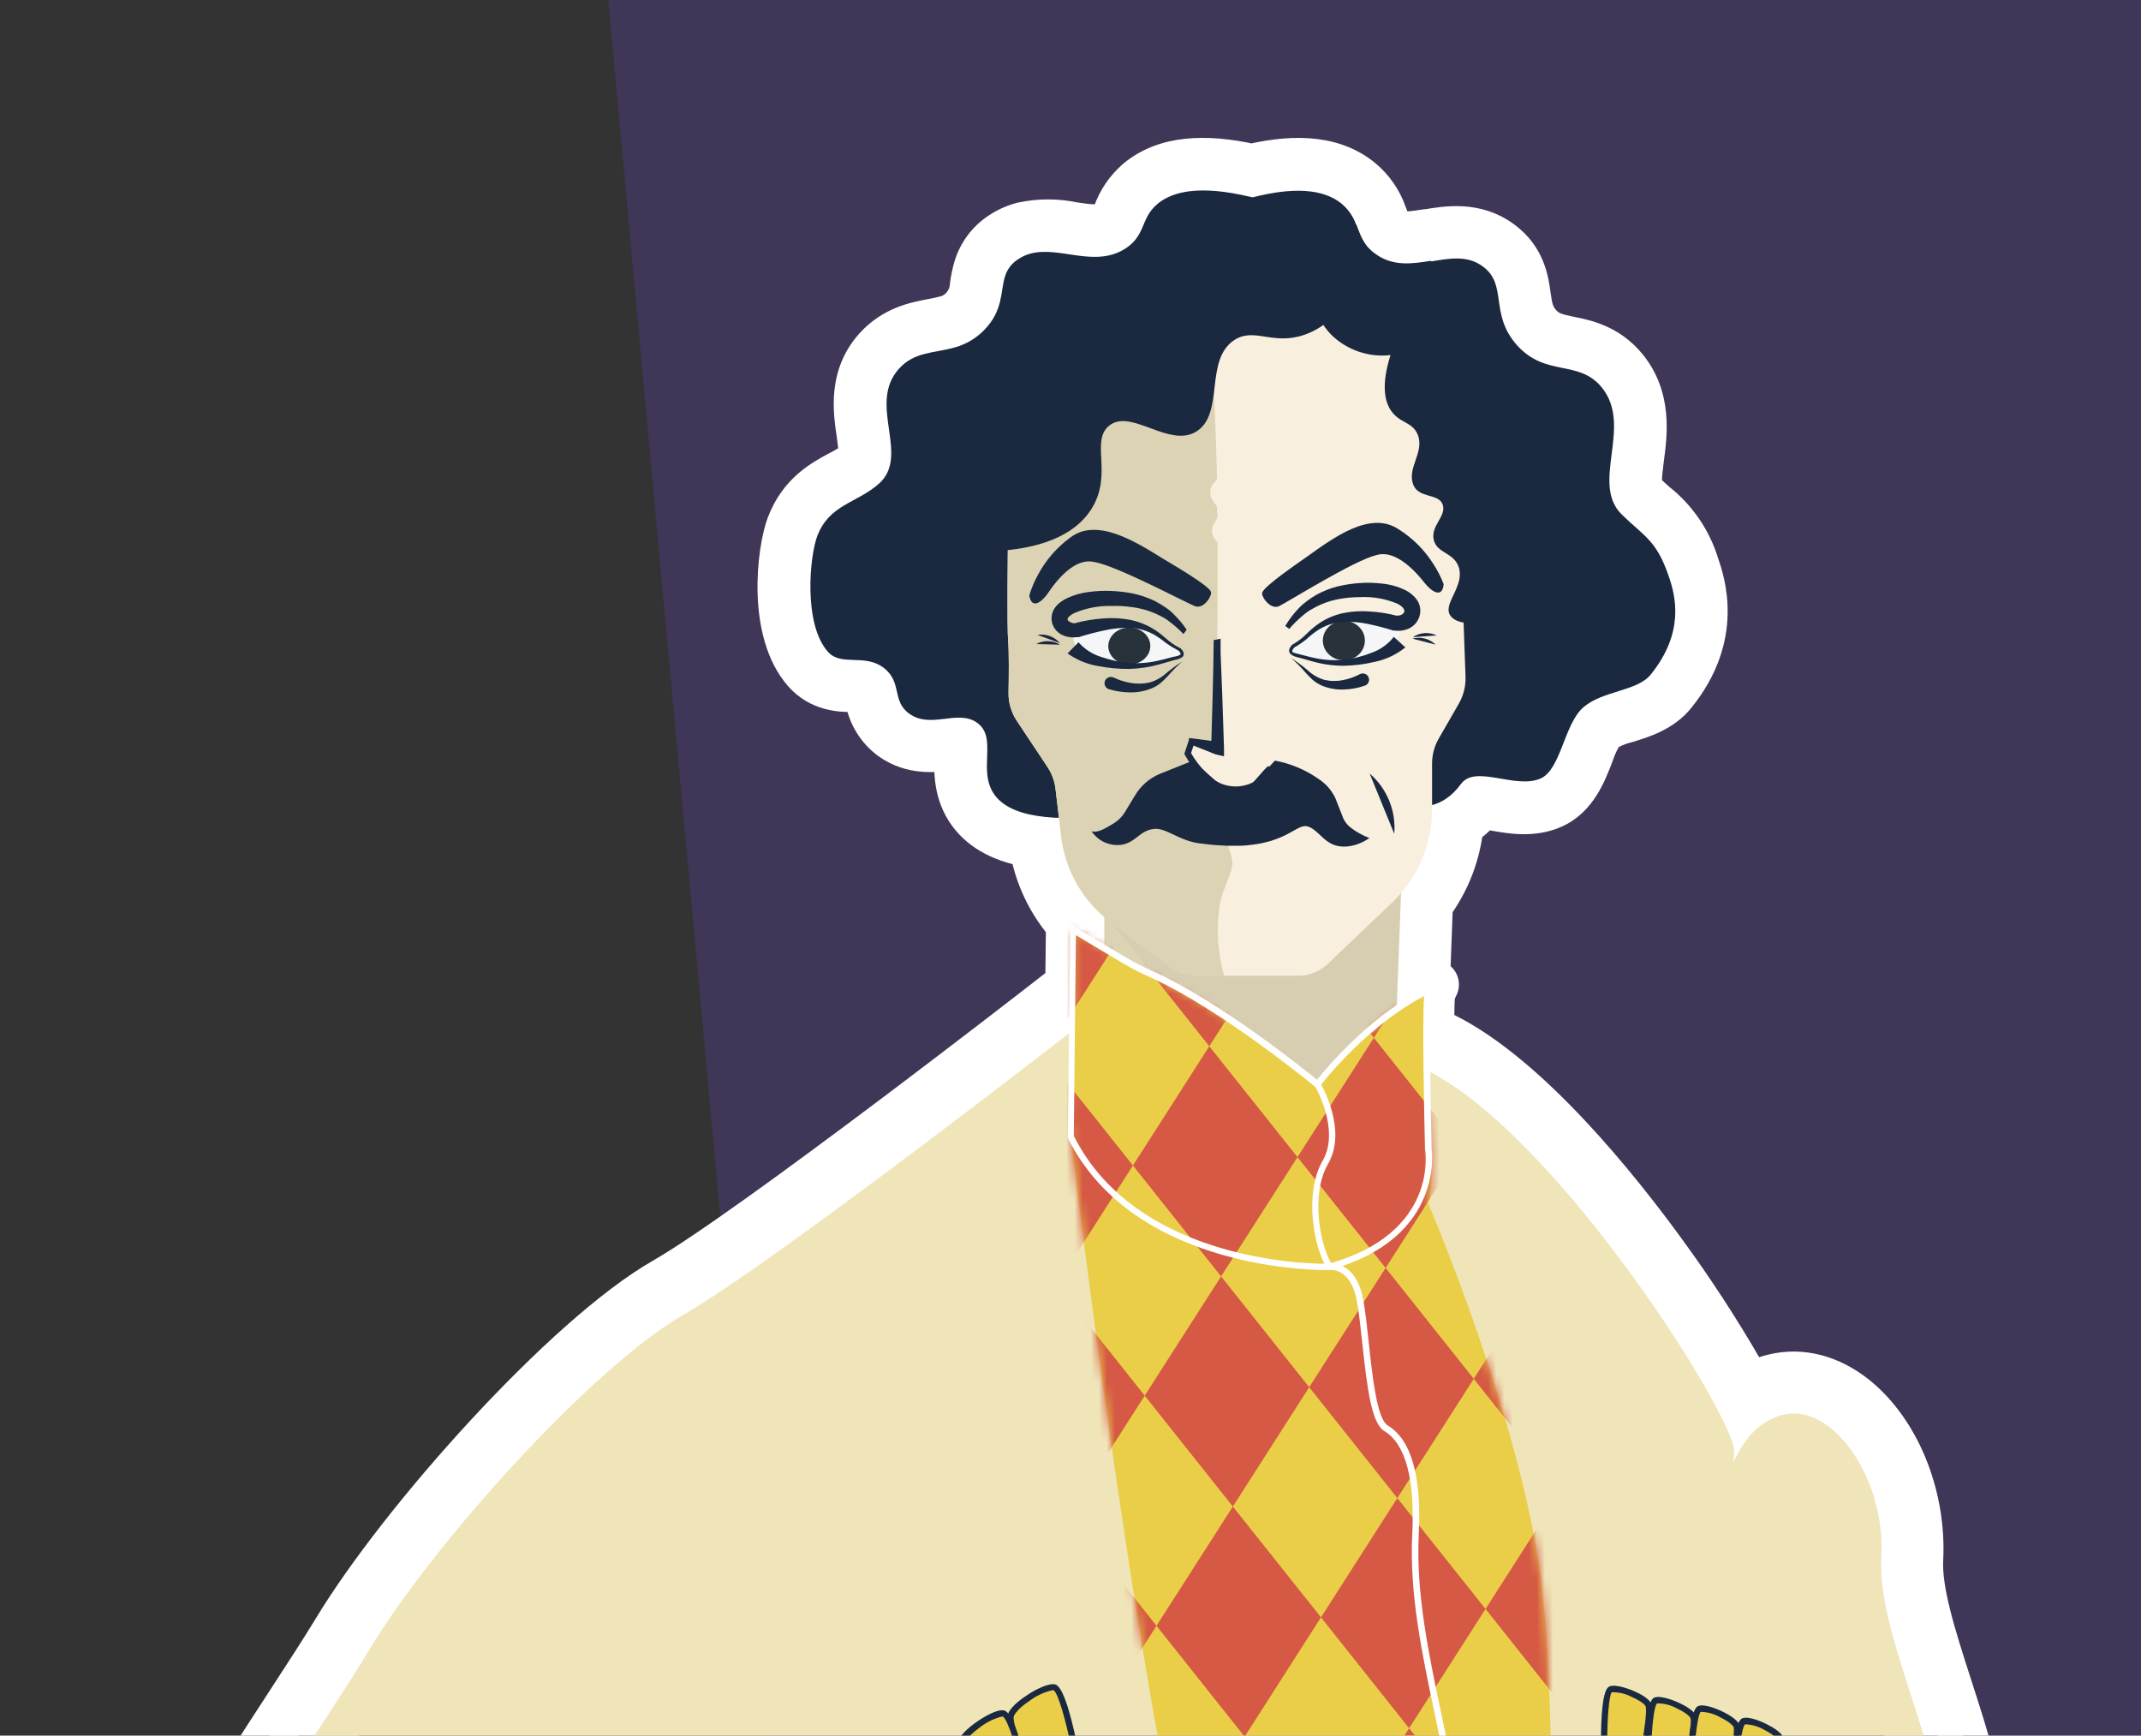 <svg width="264" height="214" viewBox="0 0 264 214" fill="none" xmlns="http://www.w3.org/2000/svg">
<rect x="0" y="0" width="264" height="214" fill="#333333" stroke="none"/>
<path opacity="0.2" d="M75 0H264V217H95L75 0Z" fill="#7541EE"/>
<path d="M131.975 113.951L133.514 111.376C132.592 110.825 131.446 110.809 130.51 111.333C129.573 111.858 128.988 112.843 128.975 113.916L131.975 113.951ZM132.151 114.056L130.612 116.632C131.889 117.394 133.531 117.107 134.473 115.956C135.414 114.805 135.371 113.138 134.371 112.038L132.151 114.056ZM131.888 121.457L133.731 123.824C134.451 123.263 134.877 122.405 134.888 121.492L131.888 121.457ZM129.5 123.317L127.656 120.95C127.648 120.956 127.64 120.963 127.632 120.969L129.5 123.317ZM81.995 158.048L80.506 155.443L80.506 155.444L81.995 158.048ZM41.405 201.278L43.966 202.841C43.969 202.835 43.973 202.83 43.976 202.824L41.405 201.278ZM35.629 210.314L38.141 211.953L38.142 211.952L35.629 210.314ZM14.241 261.614L11.347 262.405L11.347 262.406L14.241 261.614ZM13.779 300.207L16.685 300.953C16.692 300.925 16.698 300.898 16.705 300.87L13.779 300.207ZM9.199 314.87L6.385 313.83C6.379 313.847 6.373 313.864 6.367 313.881L9.199 314.87ZM3.423 339.345L6.418 339.179L6.418 339.178L3.423 339.345ZM30.934 417.05L28.148 418.164L28.149 418.165L30.934 417.05ZM32.003 419.721L34.574 421.268C35.058 420.464 35.138 419.478 34.788 418.606L32.003 419.721ZM31.322 420.821L33.84 422.451L33.84 422.451L31.322 420.821ZM30.434 422.127L27.971 420.415L27.97 420.417L30.434 422.127ZM30.432 422.131L32.883 423.86C32.888 423.853 32.892 423.847 32.897 423.841L30.432 422.131ZM30.431 422.132L32.863 423.888C32.87 423.879 32.876 423.87 32.883 423.861L30.431 422.132ZM30.43 422.133L32.812 423.956C32.829 423.934 32.846 423.912 32.862 423.889L30.43 422.133ZM30.43 422.133L28.048 420.309C28.02 420.346 27.993 420.383 27.967 420.421L30.43 422.133ZM34.226 443.53L36.227 441.295H36.227L34.226 443.53ZM48.695 453.946L51.492 455.031C51.783 454.28 51.761 453.444 51.429 452.711C51.097 451.977 50.485 451.408 49.73 451.13L48.695 453.946ZM41.059 475.208L38.202 474.29L38.202 474.291L41.059 475.208ZM30.942 506.284L28.091 505.349L28.091 505.35L30.942 506.284ZM4.537 606.368L6.785 604.381L6.782 604.378L4.537 606.368ZM15.653 610.572L16.089 607.604L16.081 607.603L15.653 610.572ZM15.677 610.576L16.113 607.608L16.113 607.608L15.677 610.576ZM15.947 610.616L15.51 613.584L15.511 613.584L15.947 610.616ZM22.278 612.226L25.273 612.06C25.234 611.355 24.948 610.686 24.464 610.172L22.278 612.226ZM19.874 619.639L17.085 618.533L17.084 618.537L19.874 619.639ZM19.869 619.653L17.078 618.551L17.074 618.562L19.869 619.653ZM19.688 620.114L22.483 621.205L22.483 621.205L19.688 620.114ZM15.503 635.405L12.507 635.255L12.507 635.255L15.503 635.405ZM24.844 651.257L23.54 653.958L23.544 653.96L24.844 651.257ZM47.767 656.554L47.55 659.546C47.556 659.546 47.562 659.547 47.567 659.547L47.767 656.554ZM47.776 656.554L47.983 653.561L47.976 653.561L47.776 656.554ZM47.786 656.555L48.004 653.563L47.993 653.562L47.786 656.555ZM60.648 659.615L62.39 657.173L62.383 657.168L60.648 659.615ZM72.2 661.538L73.572 664.206L73.578 664.203L72.2 661.538ZM80.551 626.881L83.551 626.924C83.573 625.333 82.351 624.002 80.764 623.889C79.178 623.776 77.779 624.92 77.576 626.498L80.551 626.881ZM80.551 639.465L83.551 639.416L83.55 639.412L80.551 639.465ZM85.675 664.451L84.102 667.005L84.102 667.005L85.675 664.451ZM110.936 666.861L110.835 663.862C110.825 663.863 110.815 663.863 110.805 663.863L110.936 666.861ZM110.942 666.86L111.043 669.859C111.048 669.859 111.053 669.858 111.058 669.858L110.942 666.86ZM111.565 666.836L111.682 669.834L111.683 669.834L111.565 666.836ZM112.12 666.814L112.002 663.817H112.002L112.12 666.814ZM132.982 667.38L133.582 664.441L133.581 664.441L132.982 667.38ZM173.694 671.555L173.841 668.559L173.833 668.558L173.694 671.555ZM173.704 671.556L173.557 674.552L173.569 674.553L173.704 671.556ZM178.292 671.762L178.157 674.759C179.802 674.833 181.199 673.567 181.287 671.923L178.292 671.762ZM179.991 640.142L182.99 640.034C182.932 638.43 181.622 637.156 180.018 637.142C178.414 637.128 177.082 638.378 176.996 639.981L179.991 640.142ZM181.279 675.879L178.281 675.987C178.321 677.102 178.976 678.102 179.981 678.584C180.987 679.067 182.177 678.951 183.071 678.285L181.279 675.879ZM188.301 670.648L186.515 668.237L186.509 668.242L188.301 670.648ZM211.793 661.868L210.647 664.641L210.651 664.642L211.793 661.868ZM232.959 659.071L234.622 661.568L234.623 661.567L232.959 659.071ZM241.057 650.083L243.712 651.48L243.712 651.48L241.057 650.083ZM243.876 638.318H240.876C240.876 638.332 240.876 638.346 240.876 638.36L243.876 638.318ZM263.993 624.059L263.391 621.12C263.385 621.121 263.379 621.123 263.373 621.124L263.993 624.059ZM268.944 622.978L269.633 625.898C269.648 625.894 269.664 625.891 269.679 625.887L268.944 622.978ZM278.816 618.214L276.996 615.829L278.816 618.214ZM286.017 609.949L283.421 608.445C283.415 608.454 283.41 608.464 283.405 608.473L286.017 609.949ZM288.657 584.468L291.534 583.616L291.533 583.614L288.657 584.468ZM281.596 560.343L284.476 559.502L284.475 559.5L281.596 560.343ZM281.586 560.307L278.706 561.148L278.707 561.15L281.586 560.307ZM249.866 452.029L248.026 449.66C247.052 450.416 246.64 451.692 246.988 452.876L249.866 452.029ZM260.156 437.919L257.595 436.356L257.594 436.358L260.156 437.919ZM265.643 429.353L263.214 427.594C263.21 427.599 263.206 427.604 263.202 427.61L265.643 429.353ZM264.138 392.365L261.309 393.365L261.31 393.368L264.138 392.365ZM264.133 392.353L266.962 391.354L266.96 391.348L264.133 392.353ZM257.268 375.627L254.347 374.943C254.2 375.571 254.259 376.229 254.516 376.821L257.268 375.627ZM264.274 342.926L267.247 343.323L267.248 343.321L264.274 342.926ZM258.223 320.35L255.414 321.404C255.432 321.45 255.45 321.496 255.47 321.541L258.223 320.35ZM258.223 320.35L261.032 319.296C261.015 319.25 260.996 319.204 260.976 319.158L258.223 320.35ZM258.209 320.316L260.962 319.125C260.95 319.098 260.939 319.072 260.926 319.046L258.209 320.316ZM255.106 312.395L252.195 313.121C252.211 313.184 252.229 313.246 252.248 313.308L255.106 312.395ZM255.874 299.382L252.924 298.836C252.919 298.864 252.914 298.891 252.91 298.919L255.874 299.382ZM256.847 290.594L259.845 290.707C259.847 290.669 259.847 290.632 259.847 290.594H256.847ZM252.16 265.996L255.092 265.357L255.09 265.348L252.16 265.996ZM240.154 207.896L237.298 208.815L237.3 208.819L240.154 207.896ZM240.117 207.78L242.973 206.861L242.973 206.861L240.117 207.78ZM236.614 192.218L239.61 192.384C239.61 192.379 239.61 192.374 239.61 192.369L236.614 192.218ZM229.188 172.959L231.174 170.711L231.171 170.708L229.188 172.959ZM219.393 169.806L219.928 172.758L219.932 172.758L219.393 169.806ZM215.614 171.176L212.972 172.599C213.355 173.309 214.008 173.836 214.784 174.059C215.559 174.282 216.392 174.184 217.094 173.785L215.614 171.176ZM214.45 169.072L217.062 167.596C217.057 167.587 217.052 167.578 217.047 167.57L214.45 169.072ZM204.944 154.508L202.518 156.272L202.524 156.28L204.944 154.508ZM178.052 127.863L176.665 130.524C176.68 130.531 176.695 130.539 176.71 130.546L178.052 127.863ZM176.317 126.959L173.317 126.956C173.316 128.075 173.938 129.102 174.93 129.619L176.317 126.959ZM176.468 122.302L173.756 121.02C173.707 121.123 173.664 121.228 173.628 121.336L176.468 122.302ZM176.897 121.394L179.609 122.676C180.14 121.553 179.924 120.218 179.065 119.32C178.206 118.422 176.882 118.147 175.736 118.628L176.897 121.394ZM175.973 121.782L174.812 119.016L174.801 119.02L175.973 121.782ZM175.768 121.873L172.771 121.762C172.732 122.803 173.236 123.79 174.103 124.368C174.97 124.947 176.075 125.034 177.021 124.599L175.768 121.873ZM176.154 111.459L173.754 109.659C173.388 110.148 173.179 110.737 173.157 111.348L176.154 111.459ZM179.95 101.557L178.345 99.023C177.556 99.522 177.045 100.361 176.962 101.292L179.95 101.557ZM182.558 99.206L182.708 96.209C181.737 96.161 180.803 96.585 180.202 97.348L182.558 99.206ZM184.44 99.468L183.933 102.425L183.937 102.426L184.44 99.468ZM184.447 99.47L184.958 96.513L184.951 96.512L184.447 99.47ZM191.321 99.197L190.114 96.451L190.103 96.456L191.321 99.197ZM196.024 92.827L198.823 93.909C198.842 93.859 198.86 93.808 198.876 93.757L196.024 92.827ZM197.468 89.873L195.878 87.329C195.522 87.552 195.217 87.846 194.982 88.194L197.468 89.873ZM200.489 88.602L201.195 91.518C201.256 91.503 201.316 91.487 201.376 91.468L200.489 88.602ZM206.207 85.409L203.876 83.52L203.872 83.525L206.207 85.409ZM209.004 69.772L206.133 70.641C206.144 70.676 206.155 70.712 206.167 70.747L209.004 69.772ZM203.929 62.346L201.933 64.585C201.98 64.626 202.028 64.666 202.077 64.705L203.929 62.346ZM203.787 62.219L205.784 59.98C205.744 59.944 205.703 59.91 205.661 59.876L203.787 62.219ZM203.787 62.218L201.803 64.469C201.839 64.501 201.876 64.531 201.913 64.561L203.787 62.218ZM203.786 62.218L201.79 64.457C201.794 64.461 201.798 64.465 201.802 64.468L203.786 62.218ZM202.411 60.943L200.317 63.091L200.317 63.091L202.411 60.943ZM202.188 56.47L199.214 56.08L199.213 56.084L202.188 56.47ZM200.241 45.603L202.571 43.714L202.57 43.712L200.241 45.603ZM193.417 41.989L192.809 44.926C192.814 44.927 192.819 44.928 192.824 44.929L193.417 41.989ZM189.621 40.206L187.361 42.18L187.361 42.18L189.621 40.206ZM188.238 36.583L185.271 37.023L185.271 37.024L188.238 36.583ZM188.235 36.559L185.262 36.96C185.264 36.973 185.265 36.986 185.267 36.999L188.235 36.559ZM184.934 30.09L183.145 32.498L183.153 32.504L184.934 30.09ZM176.031 28.794V31.794C176.196 31.794 176.361 31.781 176.524 31.753L176.031 28.794ZM175.841 28.794V25.794C175.679 25.794 175.517 25.808 175.357 25.834L175.841 28.794ZM171.657 28.572L169.832 30.952C169.863 30.976 169.894 30.999 169.926 31.022L171.657 28.572ZM170.659 26.921L173.462 25.852C173.46 25.846 173.457 25.84 173.455 25.834L170.659 26.921ZM170.486 26.476L167.655 27.471C167.666 27.502 167.678 27.532 167.689 27.563L170.486 26.476ZM167.713 22.457L169.648 20.165C169.641 20.158 169.633 20.152 169.626 20.146L167.713 22.457ZM154.337 20.749L153.681 23.676C154.124 23.776 154.584 23.773 155.027 23.669L154.337 20.749ZM140.788 22.201L138.979 19.808C138.964 19.819 138.949 19.831 138.935 19.842L140.788 22.201ZM140.672 22.292L142.46 24.701C142.482 24.685 142.504 24.668 142.526 24.651L140.672 22.292ZM140.334 22.573L142.33 24.812C142.344 24.8 142.357 24.788 142.371 24.775L140.334 22.573ZM137.76 26.368L140.522 27.537C140.542 27.49 140.561 27.443 140.578 27.395L137.76 26.368ZM136.844 27.713L135.233 25.182C135.226 25.187 135.219 25.192 135.211 25.196L136.844 27.713ZM132.297 27.911L131.673 30.846C131.731 30.858 131.79 30.869 131.849 30.878L132.297 27.911ZM126.158 27.911L125.534 24.977C125.488 24.987 125.442 24.998 125.397 25.009L126.158 27.911ZM123.567 29.075L125.213 31.583C125.219 31.579 125.224 31.575 125.23 31.572L123.567 29.075ZM120.555 33.143L117.676 32.3C117.673 32.309 117.671 32.318 117.668 32.326L120.555 33.143ZM120.126 35.198L117.154 34.791C117.142 34.875 117.134 34.959 117.13 35.044L120.126 35.198ZM118.822 38.201L116.663 36.118C116.655 36.126 116.647 36.135 116.639 36.144L118.822 38.201ZM116.743 39.439L115.975 36.539C115.95 36.545 115.926 36.552 115.901 36.559L116.743 39.439ZM114.977 39.827L114.433 36.876C114.423 36.878 114.412 36.88 114.401 36.883L114.977 39.827ZM114.883 39.845L115.459 42.789L115.459 42.789L114.883 39.845ZM108.194 43.127L105.962 41.123L105.957 41.129L108.194 43.127ZM106.138 53.383L109.108 52.961L109.108 52.96L106.138 53.383ZM106.139 53.392L103.169 53.814L103.169 53.815L106.139 53.392ZM106.04 57.015L107.924 59.35C107.963 59.319 108.001 59.286 108.038 59.253L106.04 57.015ZM103.647 58.541L102.324 55.849C102.293 55.864 102.263 55.88 102.233 55.896L103.647 58.541ZM97.5 64.829L100.301 65.902L100.304 65.896L97.5 64.829ZM99.456 82.653L97.209 84.641L97.216 84.649L99.456 82.653ZM105.116 84.798L105.192 81.799C105.167 81.799 105.141 81.798 105.116 81.798V84.798ZM106.816 85.079L104.984 87.454C105.002 87.469 105.021 87.483 105.04 87.497L106.816 85.079ZM106.828 85.087L105.052 87.505L105.053 87.506L106.828 85.087ZM107.179 86.019L110.145 85.572C110.135 85.506 110.123 85.44 110.109 85.375L107.179 86.019ZM108.149 88.702L110.716 87.148L110.716 87.148L108.149 88.702ZM110.075 90.805L108.303 93.226C108.315 93.235 108.328 93.244 108.34 93.253L110.075 90.805ZM116.896 92.035L117.251 95.014L117.261 95.013L116.896 92.035ZM116.899 92.035L117.264 95.013C117.28 95.011 117.297 95.008 117.313 95.006L116.899 92.035ZM118.22 91.919H121.22C121.22 91.105 120.889 90.325 120.302 89.76C119.716 89.195 118.925 88.892 118.111 88.921L118.22 91.919ZM118.22 93.19L121.219 93.275C121.219 93.246 121.22 93.218 121.22 93.19H118.22ZM118.217 93.303L121.215 93.388L121.215 93.388L118.217 93.303ZM119.821 100.055L117.401 101.829L117.405 101.834L119.821 100.055ZM127.412 104.016L130.381 103.585C130.192 102.282 129.175 101.255 127.874 101.052L127.412 104.016ZM81.434 348.259L79.436 350.497C79.5 350.553 79.566 350.608 79.634 350.659L81.434 348.259ZM77.608 345.31L74.958 343.904C74.574 344.628 74.503 345.476 74.76 346.254C75.018 347.031 75.582 347.669 76.322 348.02L77.608 345.31ZM81.434 348.259L83.427 346.017C83.365 345.962 83.301 345.909 83.234 345.859L81.434 348.259ZM81.434 348.259L83.432 346.021L83.428 346.017L81.434 348.259ZM89.694 353.727L88.828 356.6H88.828L89.694 353.727ZM91.678 354.805L89.695 357.056C90.412 357.689 91.389 357.941 92.324 357.735C93.258 357.529 94.038 356.889 94.424 356.013L91.678 354.805ZM101.527 330.029L104.509 330.352C104.521 330.245 104.527 330.137 104.527 330.029H101.527ZM108.755 316.677L110.704 318.958C111.423 318.344 111.81 317.427 111.749 316.484C111.688 315.54 111.185 314.681 110.393 314.164L108.755 316.677ZM103.359 311.33L105.857 309.669C105.846 309.654 105.836 309.639 105.826 309.624L103.359 311.33ZM101.44 306.609L98.482 307.106H98.482L101.44 306.609ZM101.708 301.519L98.834 300.66C98.828 300.678 98.823 300.696 98.818 300.714L101.708 301.519ZM97.327 286.089L99.12 283.684C98.723 283.387 98.258 283.194 97.768 283.121L97.327 286.089ZM89.388 276.764L92.25 275.862C91.962 274.948 91.254 274.227 90.346 273.921C89.437 273.615 88.438 273.762 87.655 274.316L89.388 276.764ZM85.254 279.318L83.768 276.712C83.749 276.723 83.73 276.734 83.711 276.745L85.254 279.318ZM85.254 279.318L86.74 281.924C86.76 281.913 86.779 281.902 86.797 281.89L85.254 279.318ZM85.131 279.388L86.614 281.996L86.617 281.994L85.131 279.388ZM83.934 280.081L82.391 277.509C81.556 278.01 81.016 278.884 80.943 279.855L83.934 280.081ZM83.835 287.45L86.834 287.376C86.834 287.352 86.833 287.328 86.832 287.304L83.835 287.45ZM82.366 307.757L85.269 308.514L82.366 307.757ZM67.794 320.853L67.163 317.92C65.877 318.196 64.922 319.278 64.806 320.588C64.69 321.898 65.441 323.131 66.658 323.629L67.794 320.853ZM73.356 326.629L70.446 327.361L70.448 327.367L73.356 326.629ZM71.185 334.724L68.793 332.914C67.965 334.008 67.985 335.525 68.842 336.597L71.185 334.724ZM76.541 342.621L73.933 344.104C73.941 344.117 73.948 344.13 73.956 344.143L76.541 342.621ZM77.853 344.848L80.503 346.254C80.992 345.333 80.967 344.224 80.438 343.326L77.853 344.848ZM130.437 116.527L130.612 116.632L133.689 111.481L133.514 111.376L130.437 116.527ZM134.888 121.492L134.975 113.986L128.975 113.916L128.888 121.422L134.888 121.492ZM131.343 125.684L133.731 123.824L130.045 119.09L127.656 120.95L131.343 125.684ZM83.484 160.652C89.078 157.455 101.036 148.708 111.458 140.878C121.952 132.993 131.156 125.833 131.367 125.665L127.632 120.969C127.636 120.966 127.605 120.99 127.518 121.058C127.44 121.119 127.328 121.206 127.184 121.318C126.897 121.541 126.484 121.862 125.96 122.267C124.913 123.078 123.423 124.228 121.613 125.62C117.99 128.403 113.084 132.151 107.853 136.081C97.31 144.003 85.697 152.476 80.506 155.443L83.484 160.652ZM43.976 202.824C47.959 196.201 54.959 187.277 62.495 179.129C70.076 170.932 77.902 163.844 83.484 160.652L80.506 155.444C74.082 159.117 65.739 166.783 58.09 175.055C50.395 183.375 43.103 192.633 38.834 199.732L43.976 202.824ZM38.142 211.952C40.44 208.427 42.454 205.32 43.966 202.841L38.844 199.716C37.386 202.105 35.422 205.137 33.116 208.676L38.142 211.952ZM17.135 260.823C15.786 255.889 17.287 249.156 21.296 240.551C25.245 232.071 31.303 222.432 38.141 211.953L33.117 208.674C26.298 219.122 20.012 229.097 15.857 238.018C11.759 246.813 9.396 255.268 11.347 262.405L17.135 260.823ZM16.705 300.87C19.022 290.644 21.074 275.225 17.135 260.823L11.347 262.406C14.901 275.399 13.091 289.669 10.853 299.544L16.705 300.87ZM12.013 315.911C13.826 311.008 15.385 306.016 16.685 300.953L10.873 299.461C9.625 304.325 8.127 309.12 6.385 313.83L12.013 315.911ZM6.418 339.178C6.254 336.22 6.816 332.723 7.88 328.712C8.94 324.715 10.438 320.419 12.031 315.86L6.367 313.881C4.792 318.39 3.211 322.911 2.081 327.174C0.954 331.423 0.212 335.629 0.428 339.511L6.418 339.178ZM33.719 415.936C31.474 410.32 24.743 393.383 18.508 376.628C15.389 368.248 12.405 359.939 10.169 353.126C9.051 349.717 8.13 346.711 7.474 344.272C6.799 341.762 6.468 340.068 6.418 339.179L0.428 339.51C0.515 341.084 1.004 343.315 1.68 345.83C2.375 348.416 3.333 351.537 4.468 354.996C6.74 361.919 9.756 370.312 12.885 378.721C19.145 395.544 25.897 412.534 28.148 418.164L33.719 415.936ZM34.788 418.606L33.719 415.935L28.149 418.165L29.218 420.836L34.788 418.606ZM33.84 422.451C34.048 422.13 34.295 421.732 34.574 421.268L29.433 418.174C29.172 418.607 28.962 418.945 28.803 419.192L33.84 422.451ZM32.898 423.839C33.209 423.391 33.541 422.915 33.84 422.451L28.803 419.192C28.567 419.557 28.294 419.949 27.971 420.415L32.898 423.839ZM32.897 423.841L32.899 423.837L27.97 420.417L27.967 420.42L32.897 423.841ZM32.883 423.861L32.883 423.86L27.98 420.401L27.98 420.403L32.883 423.861ZM32.862 423.889L32.863 423.888L27.999 420.375L27.998 420.376L32.862 423.889ZM32.812 423.957L32.812 423.956L28.048 420.309L28.048 420.309L32.812 423.957ZM36.227 441.295C30.834 436.466 29.777 433.021 29.842 430.737C29.913 428.257 31.268 426.184 32.894 423.845L27.967 420.421C26.472 422.571 23.973 426.046 23.845 430.567C23.711 435.284 26.112 440.292 32.225 445.765L36.227 441.295ZM49.73 451.13C46.495 449.942 42.138 446.586 36.227 441.295L32.225 445.765C37.988 450.924 43.171 455.113 47.661 456.762L49.73 451.13ZM43.915 476.125C45.952 469.785 48.536 462.657 51.492 455.031L45.898 452.862C42.916 460.555 40.287 467.8 38.202 474.29L43.915 476.125ZM33.793 507.218C37.431 496.121 40.867 485.624 43.915 476.124L38.202 474.291C35.161 483.77 31.731 494.25 28.091 505.349L33.793 507.218ZM6.782 604.378C6.476 604.033 6.339 603.816 6.24 603.559C6.133 603.278 6.003 602.761 6 601.765C5.994 599.675 6.537 596.095 8.203 589.505C11.51 576.419 18.959 552.503 33.793 507.217L28.091 505.35C13.277 550.576 5.754 574.706 2.385 588.035C0.713 594.653 -0.008 598.873 6.36578e-05 601.781C0.004 603.284 0.2 604.565 0.638 605.707C1.085 606.873 1.712 607.704 2.292 608.358L6.782 604.378ZM16.081 607.603C13.948 607.295 12.074 607.018 10.416 606.5C8.795 605.992 7.616 605.321 6.785 604.381L2.289 608.355C4.094 610.396 6.388 611.526 8.624 612.226C10.824 612.914 13.19 613.248 15.225 613.542L16.081 607.603ZM16.113 607.608L16.089 607.604L15.217 613.541L15.241 613.544L16.113 607.608ZM16.383 607.648L16.113 607.608L15.24 613.544L15.51 613.584L16.383 607.648ZM24.464 610.172C23.742 609.404 22.768 609.032 22.272 608.856C21.637 608.632 20.928 608.453 20.259 608.309C18.918 608.018 17.419 607.8 16.382 607.647L15.511 613.584C16.586 613.742 17.881 613.933 18.991 614.173C19.549 614.294 19.98 614.41 20.272 614.513C20.417 614.564 20.476 614.594 20.475 614.594C20.472 614.592 20.434 614.573 20.375 614.531C20.319 614.491 20.213 614.41 20.092 614.281L24.464 610.172ZM22.663 620.745C23.149 619.519 23.791 617.902 24.302 616.436C24.557 615.705 24.796 614.963 24.971 614.295C25.118 613.732 25.318 612.87 25.273 612.06L19.283 612.393C19.27 612.175 19.309 612.228 19.166 612.778C19.049 613.225 18.867 613.798 18.636 614.461C18.174 615.786 17.581 617.283 17.085 618.533L22.663 620.745ZM22.659 620.754L22.665 620.74L17.084 618.537L17.078 618.551L22.659 620.754ZM22.483 621.205L22.663 620.744L17.074 618.562L16.894 619.023L22.483 621.205ZM18.5 635.556C18.735 630.879 20.598 626.031 22.483 621.205L16.894 619.023C15.085 623.656 12.8 629.431 12.507 635.255L18.5 635.556ZM26.148 648.555C23.363 647.21 21.421 645.436 20.193 643.352C18.965 641.267 18.343 638.686 18.5 635.555L12.507 635.255C12.301 639.369 13.111 643.151 15.024 646.398C16.938 649.647 19.847 652.176 23.54 653.958L26.148 648.555ZM47.984 653.561C41.753 653.11 34.491 652.568 26.145 648.553L23.544 653.96C32.996 658.507 41.258 659.09 47.55 659.546L47.984 653.561ZM47.976 653.561L47.967 653.56L47.567 659.547L47.575 659.547L47.976 653.561ZM47.993 653.562L47.983 653.561L47.568 659.547L47.579 659.548L47.993 653.562ZM62.383 657.168C58.227 654.223 53.082 653.933 48.004 653.563L47.568 659.547C53.124 659.952 56.39 660.275 58.913 662.063L62.383 657.168ZM70.829 658.87C70.078 659.256 69.071 659.562 67.778 659.456C66.478 659.349 64.683 658.809 62.39 657.173L58.906 662.058C61.911 664.202 64.72 665.225 67.286 665.436C69.859 665.647 71.979 665.025 73.572 664.206L70.829 658.87ZM76.313 639.498C76.313 645.727 75.768 650.238 74.746 653.406C73.743 656.514 72.371 658.073 70.823 658.873L73.578 664.203C76.948 662.462 79.132 659.351 80.456 655.249C81.761 651.206 82.313 645.969 82.313 639.498H76.313ZM77.576 626.498C76.806 632.464 76.313 637.155 76.313 639.498H82.313C82.313 637.616 82.744 633.33 83.526 627.265L77.576 626.498ZM83.55 639.412C83.485 635.721 83.485 631.559 83.551 626.924L77.551 626.839C77.485 631.523 77.485 635.75 77.552 639.518L83.55 639.412ZM87.249 661.897C86.584 661.487 85.706 660.748 84.966 657.543C84.195 654.205 83.703 648.722 83.551 639.416L77.551 639.514C77.704 648.849 78.194 654.885 79.119 658.893C80.075 663.034 81.606 665.467 84.102 667.005L87.249 661.897ZM110.805 663.863C105.398 664.101 100.581 664.309 96.457 664.069C92.288 663.826 89.266 663.14 87.249 661.897L84.102 667.005C87.414 669.046 91.66 669.8 96.108 670.058C100.601 670.32 105.75 670.091 111.068 669.858L110.805 663.863ZM110.84 663.862L110.835 663.862L111.038 669.859L111.043 669.859L110.84 663.862ZM111.449 663.838L110.825 663.863L111.058 669.858L111.682 669.834L111.449 663.838ZM112.002 663.817L111.447 663.839L111.683 669.834L112.238 669.812L112.002 663.817ZM133.581 664.441C127.454 663.192 119.385 663.527 112.002 663.817L112.237 669.812C119.887 669.512 127.124 669.248 132.383 670.32L133.581 664.441ZM173.833 668.558C172.567 668.499 147.78 667.339 133.582 664.441L132.382 670.32C147.128 673.329 172.417 674.499 173.554 674.552L173.833 668.558ZM173.851 668.559L173.841 668.559L173.547 674.552L173.557 674.552L173.851 668.559ZM178.426 668.765L173.838 668.559L173.569 674.553L178.157 674.759L178.426 668.765ZM176.996 639.981L175.296 671.601L181.287 671.923L182.987 640.303L176.996 639.981ZM184.277 675.771L182.99 640.034L176.993 640.25L178.281 675.987L184.277 675.771ZM186.509 668.242L179.486 673.474L183.071 678.285L190.093 673.054L186.509 668.242ZM212.94 659.096C210.883 658.245 208.52 658.316 206.366 658.694C204.148 659.085 201.771 659.872 199.45 660.846C194.806 662.794 190.012 665.647 186.515 668.237L190.086 673.059C193.24 670.723 197.618 668.121 201.771 666.379C203.848 665.507 205.775 664.89 207.405 664.604C209.1 664.306 210.129 664.426 210.647 664.641L212.94 659.096ZM231.295 656.574C225.396 660.504 218.372 661.332 212.935 659.094L210.651 664.642C218.202 667.751 227.318 666.434 234.622 661.568L231.295 656.574ZM238.402 648.687C236.729 651.868 234.285 654.58 231.294 656.575L234.623 661.567C238.448 659.016 241.572 655.548 243.712 651.48L238.402 648.687ZM240.876 638.36C240.926 641.955 240.076 645.505 238.402 648.687L243.712 651.48C245.852 647.412 246.94 642.872 246.875 638.276L240.876 638.36ZM263.373 621.124C256.633 622.548 251.063 623.94 247.216 626.346C245.206 627.603 243.562 629.193 242.449 631.28C241.344 633.353 240.876 635.706 240.876 638.318H246.876C246.876 636.421 247.213 635.097 247.744 634.103C248.267 633.121 249.088 632.252 250.398 631.433C253.191 629.686 257.681 628.459 264.613 626.994L263.373 621.124ZM268.255 620.058C266.685 620.429 265.025 620.785 263.391 621.12L264.596 626.998C266.262 626.656 267.985 626.287 269.633 625.898L268.255 620.058ZM276.996 615.829C274.384 617.822 271.395 619.265 268.209 620.07L269.679 625.887C273.651 624.883 277.379 623.084 280.636 620.599L276.996 615.829ZM283.405 608.473C281.788 611.333 279.608 613.836 276.996 615.829L280.636 620.599C283.893 618.113 286.612 614.992 288.628 611.425L283.405 608.473ZM285.781 585.319C288.207 593.515 287.323 601.707 283.421 608.445L288.613 611.452C293.408 603.173 294.389 593.261 291.534 583.616L285.781 585.319ZM278.717 561.185C282.439 573.924 284.996 582.675 285.781 585.322L291.533 583.614C290.752 580.984 288.201 572.253 284.476 559.502L278.717 561.185ZM278.707 561.15L278.717 561.187L284.475 559.5L284.465 559.464L278.707 561.15ZM246.988 452.876C259.051 493.875 271.288 535.75 278.706 561.148L284.465 559.466C277.047 534.067 264.809 492.188 252.744 451.182L246.988 452.876ZM257.594 436.358C255.44 439.895 253.676 442.749 252.085 445.007C250.482 447.283 249.186 448.759 248.026 449.66L251.706 454.398C253.575 452.948 255.279 450.892 256.99 448.462C258.715 446.014 260.581 442.989 262.719 439.479L257.594 436.358ZM263.202 427.61C261.477 430.025 259.456 433.306 257.595 436.356L262.717 439.481C264.602 436.392 266.509 433.303 268.085 431.097L263.202 427.61ZM261.31 393.368C263.179 398.636 265.39 404.903 266.23 411.14C267.069 417.375 266.468 423.1 263.214 427.594L268.073 431.113C272.614 424.842 273.113 417.297 272.176 410.34C271.24 403.386 268.802 396.541 266.965 391.363L261.31 393.368ZM261.305 393.353L261.309 393.365L266.966 391.366L266.962 391.354L261.305 393.353ZM254.516 376.821C257.759 384.297 260.206 390.262 261.307 393.358L266.96 391.348C265.784 388.041 263.263 381.909 260.02 374.433L254.516 376.821ZM261.3 342.529C260.5 348.523 256.424 366.076 254.347 374.943L260.189 376.311C262.221 367.635 266.397 349.69 267.247 343.323L261.3 342.529ZM255.47 321.541C257.106 325.325 258.77 329.18 259.931 332.887C261.102 336.629 261.65 339.896 261.3 342.53L267.248 343.321C267.771 339.389 266.917 335.122 265.657 331.095C264.386 327.034 262.588 322.884 260.977 319.159L255.47 321.541ZM255.414 321.403L255.414 321.404L261.032 319.297L261.032 319.296L255.414 321.403ZM255.456 321.508L255.47 321.542L260.976 319.158L260.962 319.125L255.456 321.508ZM252.248 313.308C253.151 316.134 254.234 318.899 255.491 321.587L260.926 319.046C259.778 316.59 258.789 314.064 257.964 311.482L252.248 313.308ZM252.91 298.919C252.55 301.221 252.146 303.8 251.938 306.205C251.735 308.545 251.68 311.055 252.195 313.121L258.017 311.669C257.756 310.623 257.722 308.95 257.915 306.723C258.103 304.56 258.471 302.189 258.838 299.845L252.91 298.919ZM253.849 290.481C253.744 293.285 253.434 296.077 252.924 298.836L258.823 299.928C259.387 296.883 259.728 293.801 259.845 290.707L253.849 290.481ZM249.229 266.634C250.725 273.501 251.889 278.873 252.68 282.899C253.492 287.03 253.847 289.451 253.847 290.594H259.847C259.847 288.758 259.353 285.737 258.568 281.742C257.762 277.643 256.583 272.205 255.092 265.357L249.229 266.634ZM242.113 229.139C242.67 236.785 246.33 253.529 249.231 266.644L255.09 265.348C252.132 251.975 248.613 235.795 248.097 228.703L242.113 229.139ZM237.3 208.819C239.389 215.279 241.607 222.191 242.113 229.139L248.097 228.703C247.53 220.914 245.061 213.32 243.009 206.973L237.3 208.819ZM237.261 208.699L237.298 208.815L243.01 206.977L242.973 206.861L237.261 208.699ZM233.619 192.052C233.483 194.508 233.969 197.263 234.654 199.992C235.346 202.754 236.31 205.745 237.261 208.699L242.973 206.861C242.006 203.859 241.109 201.066 240.474 198.533C239.831 195.969 239.524 193.921 239.61 192.384L233.619 192.052ZM227.201 175.206C231.319 178.846 233.951 185.469 233.618 192.067L239.61 192.369C240.021 184.23 236.859 175.735 231.174 170.711L227.201 175.206ZM219.932 172.758C222.161 172.351 224.767 173.062 227.204 175.209L231.171 170.708C227.634 167.591 223.226 166.057 218.854 166.855L219.932 172.758ZM217.094 173.785C217.974 173.286 218.932 172.939 219.928 172.758L218.858 166.855C217.198 167.155 215.601 167.734 214.133 168.567L217.094 173.785ZM211.839 170.548C212.259 171.293 212.637 171.976 212.972 172.599L218.255 169.754C217.897 169.089 217.499 168.37 217.062 167.596L211.839 170.548ZM202.524 156.28C205.887 160.874 209.002 165.646 211.854 170.575L217.047 167.57C214.087 162.455 210.856 157.503 207.365 152.736L202.524 156.28ZM176.71 130.546C181.364 132.875 186.388 137.288 191.052 142.263C195.671 147.19 199.745 152.458 202.518 156.272L207.371 152.744C204.516 148.817 200.28 143.334 195.429 138.159C190.622 133.032 185.014 127.992 179.395 125.181L176.71 130.546ZM174.93 129.619L176.665 130.524L179.439 125.203L177.704 124.299L174.93 129.619ZM173.628 121.336C173.455 121.845 173.42 122.423 173.408 122.583C173.385 122.902 173.368 123.288 173.355 123.711C173.33 124.564 173.319 125.684 173.317 126.956L179.317 126.962C179.319 125.71 179.33 124.657 179.353 123.89C179.364 123.503 179.378 123.218 179.392 123.028C179.395 122.983 179.398 122.948 179.401 122.922C179.403 122.896 179.405 122.884 179.405 122.885C179.405 122.886 179.404 122.892 179.402 122.903C179.4 122.914 179.397 122.933 179.392 122.958C179.385 122.994 179.361 123.111 179.308 123.267L173.628 121.336ZM174.185 120.112L173.756 121.02L179.18 123.584L179.609 122.676L174.185 120.112ZM177.134 124.548L178.058 124.16L175.736 118.628L174.812 119.016L177.134 124.548ZM177.021 124.599C177.1 124.562 177.142 124.545 177.145 124.543L174.801 119.02C174.757 119.039 174.659 119.081 174.515 119.147L177.021 124.599ZM173.157 111.348L172.771 121.762L178.766 121.984L179.152 111.57L173.157 111.348ZM176.962 101.292C176.692 104.325 175.582 107.223 173.754 109.659L178.554 113.259C181.052 109.929 182.57 105.969 182.938 101.823L176.962 101.292ZM180.202 97.348C179.682 98.007 179.054 98.574 178.345 99.023L181.555 104.092C182.838 103.28 183.974 102.255 184.914 101.063L180.202 97.348ZM184.947 96.511C184.451 96.427 183.425 96.245 182.708 96.209L182.408 102.202C182.677 102.215 183.275 102.312 183.933 102.425L184.947 96.511ZM184.951 96.512L184.944 96.511L183.937 102.426L183.944 102.427L184.951 96.512ZM190.103 96.456C188.696 97.081 187.087 96.881 184.958 96.513L183.936 102.426C185.818 102.751 189.226 103.41 192.539 101.939L190.103 96.456ZM193.226 91.745C192.18 94.451 191.458 95.86 190.114 96.451L192.528 101.944C196.514 100.191 197.954 96.154 198.823 93.909L193.226 91.745ZM194.982 88.194C194.21 89.338 193.601 90.584 193.172 91.897L198.876 93.757C199.132 92.976 199.494 92.233 199.955 91.552L194.982 88.194ZM199.782 85.686C198.401 86.021 197.083 86.576 195.878 87.329L199.059 92.416C199.718 92.004 200.439 91.701 201.195 91.518L199.782 85.686ZM203.872 83.525C203.011 84.592 201.692 85.089 199.601 85.736L201.376 91.468C203.23 90.894 206.366 89.988 208.542 87.293L203.872 83.525ZM206.167 70.747C206.806 72.606 208.591 77.699 203.876 83.52L208.538 87.297C215.292 78.959 212.654 71.162 211.841 68.797L206.167 70.747ZM202.077 64.705C204.006 66.22 205.422 68.293 206.133 70.641L211.876 68.903C210.809 65.376 208.681 62.262 205.782 59.986L202.077 64.705ZM201.791 64.458L201.933 64.585L205.926 60.106L205.784 59.98L201.791 64.458ZM201.913 64.561L201.913 64.561L205.661 59.876L205.661 59.876L201.913 64.561ZM201.802 64.468L201.803 64.469L205.771 59.968L205.77 59.967L201.802 64.468ZM200.317 63.091C200.957 63.715 201.376 64.088 201.79 64.457L205.782 59.978C205.388 59.626 205.048 59.324 204.505 58.795L200.317 63.091ZM199.213 56.084C199.066 57.22 198.923 58.395 198.938 59.393C198.952 60.285 199.083 61.887 200.317 63.091L204.506 58.795C204.805 59.087 204.911 59.38 204.94 59.481C204.963 59.562 204.941 59.53 204.937 59.301C204.93 58.812 205.006 58.072 205.163 56.856L199.213 56.084ZM197.911 47.492C199.897 49.942 199.636 52.867 199.214 56.08L205.163 56.861C205.549 53.918 206.378 48.409 202.571 43.714L197.911 47.492ZM192.824 44.929C194.753 45.319 196.468 45.715 197.912 47.494L202.57 43.712C199.673 40.143 196.008 39.451 194.01 39.048L192.824 44.929ZM187.361 42.18C189.112 44.184 191.196 44.593 192.809 44.926L194.025 39.051C193.172 38.874 192.755 38.77 192.443 38.641C192.222 38.549 192.07 38.449 191.881 38.233L187.361 42.18ZM185.271 37.024C185.485 38.464 185.715 40.294 187.361 42.18L191.881 38.233C191.638 37.955 191.544 37.759 191.477 37.554C191.38 37.262 191.321 36.914 191.206 36.142L185.271 37.024ZM185.267 36.999L185.271 37.023L191.206 36.143L191.202 36.119L185.267 36.999ZM183.153 32.504C184.744 33.677 185.012 35.11 185.262 36.96L191.208 36.158C190.946 34.212 190.472 30.447 186.715 27.676L183.153 32.504ZM176.524 31.753C179.109 31.323 181.233 31.076 183.145 32.498L186.724 27.682C182.53 24.565 177.903 25.441 175.537 25.835L176.524 31.753ZM175.841 31.794H176.031V25.794H175.841V31.794ZM169.926 31.022C171.986 32.477 174.343 32.079 176.325 31.755L175.357 25.834C174.235 26.017 173.68 26.07 173.353 26.059C173.222 26.055 173.204 26.041 173.248 26.054C173.304 26.071 173.358 26.1 173.388 26.121L169.926 31.022ZM167.856 27.99C168.018 28.416 168.23 28.98 168.517 29.475C168.889 30.116 169.332 30.569 169.832 30.952L173.483 26.191C173.458 26.172 173.499 26.201 173.563 26.271C173.632 26.347 173.681 26.419 173.706 26.463C173.723 26.492 173.711 26.477 173.664 26.366C173.616 26.252 173.556 26.098 173.462 25.852L167.856 27.99ZM167.689 27.563L167.863 28.008L173.455 25.834L173.282 25.389L167.689 27.563ZM165.778 24.75C166.635 25.473 167.283 26.413 167.655 27.471L173.316 25.48C172.589 23.413 171.323 21.578 169.648 20.165L165.778 24.75ZM155.027 23.669C160.539 22.367 163.777 23.094 165.8 24.768L169.626 20.146C165.527 16.754 160.017 16.325 153.648 17.829L155.027 23.669ZM142.597 24.594C144.641 23.049 147.992 22.402 153.681 23.676L154.993 17.822C148.602 16.39 143.091 16.699 138.979 19.808L142.597 24.594ZM142.526 24.651L142.641 24.56L138.935 19.842L138.819 19.933L142.526 24.651ZM142.371 24.775C142.399 24.749 142.429 24.724 142.46 24.701L138.885 19.883C138.681 20.034 138.484 20.197 138.297 20.37L142.371 24.775ZM140.578 27.395C140.94 26.402 141.542 25.515 142.33 24.812L138.338 20.333C136.809 21.696 135.642 23.417 134.941 25.342L140.578 27.395ZM138.454 30.244C138.915 29.951 139.413 29.555 139.842 28.903C140.151 28.433 140.376 27.884 140.522 27.537L134.997 25.199C134.952 25.305 134.916 25.39 134.884 25.464C134.852 25.537 134.829 25.589 134.811 25.626C134.794 25.663 134.786 25.676 134.788 25.674C134.79 25.671 134.803 25.645 134.829 25.606C134.856 25.565 134.894 25.513 134.942 25.455C134.991 25.396 135.043 25.343 135.094 25.296C135.193 25.204 135.262 25.164 135.233 25.182L138.454 30.244ZM131.849 30.878C132.867 31.032 133.976 31.195 134.989 31.19C136.075 31.184 137.306 30.989 138.476 30.23L135.211 25.196C135.325 25.123 135.348 25.188 134.956 25.19C134.492 25.192 133.856 25.113 132.745 24.945L131.849 30.878ZM126.782 30.846C128.394 30.503 130.061 30.503 131.673 30.846L132.921 24.977C130.486 24.459 127.969 24.459 125.534 24.977L126.782 30.846ZM125.23 31.572C125.747 31.227 126.318 30.971 126.919 30.813L125.397 25.009C124.154 25.335 122.973 25.866 121.904 26.578L125.23 31.572ZM123.434 33.985C123.723 32.999 124.353 32.147 125.213 31.583L121.921 26.567C119.869 27.913 118.365 29.946 117.676 32.3L123.434 33.985ZM123.098 35.604C123.174 35.049 123.289 34.499 123.442 33.96L117.668 32.326C117.439 33.135 117.267 33.958 117.154 34.791L123.098 35.604ZM120.981 40.285C122.266 38.953 123.027 37.2 123.122 35.352L117.13 35.044C117.109 35.446 116.943 35.828 116.663 36.118L120.981 40.285ZM117.51 42.339C118.847 41.985 120.057 41.265 121.005 40.259L116.639 36.144C116.459 36.335 116.229 36.472 115.975 36.539L117.51 42.339ZM115.52 42.777C116.132 42.664 116.88 42.524 117.584 42.318L115.901 36.559C115.533 36.667 115.076 36.758 114.433 36.876L115.52 42.777ZM115.459 42.789L115.553 42.771L114.401 36.883L114.308 36.901L115.459 42.789ZM110.426 45.132C111.85 43.547 113.534 43.166 115.459 42.789L114.308 36.901C112.372 37.279 108.842 37.917 105.962 41.123L110.426 45.132ZM109.108 52.96C108.679 49.95 108.427 47.369 110.431 45.126L105.957 41.129C101.894 45.677 102.772 51.024 103.168 53.806L109.108 52.96ZM109.11 52.971L109.108 52.961L103.168 53.804L103.169 53.814L109.11 52.971ZM108.038 59.253C109.231 58.188 109.375 56.775 109.387 55.962C109.399 55.127 109.27 54.096 109.109 52.97L103.169 53.815C103.25 54.382 103.307 54.826 103.343 55.182C103.38 55.546 103.389 55.758 103.387 55.875C103.385 56.002 103.372 55.9 103.439 55.689C103.523 55.427 103.705 55.078 104.042 54.777L108.038 59.253ZM104.971 61.234C106.022 60.717 107.012 60.085 107.924 59.35L104.157 54.68C103.591 55.136 102.976 55.529 102.324 55.849L104.971 61.234ZM100.304 65.896C101.304 63.268 103.11 62.231 105.062 61.187L102.233 55.896C100.142 57.014 96.535 58.931 94.696 63.762L100.304 65.896ZM101.702 80.665C100.248 79.021 99.508 76.209 99.416 72.993C99.325 69.825 99.882 66.998 100.301 65.902L94.698 63.756C93.93 65.763 93.311 69.414 93.418 73.165C93.524 76.867 94.356 81.416 97.209 84.641L101.702 80.665ZM105.116 81.798C103.768 81.798 102.594 81.665 101.695 80.656L97.216 84.649C99.981 87.75 103.593 87.798 105.116 87.798V81.798ZM108.648 82.703C107.938 82.155 107.192 81.974 106.663 81.896C106.186 81.826 105.649 81.811 105.192 81.799L105.04 87.797C105.281 87.803 105.455 87.809 105.591 87.817C105.656 87.82 105.705 87.824 105.739 87.827C105.775 87.83 105.789 87.832 105.789 87.832C105.788 87.832 105.765 87.829 105.725 87.819C105.685 87.81 105.623 87.793 105.546 87.765C105.467 87.737 105.375 87.698 105.276 87.644C105.176 87.59 105.077 87.526 104.984 87.454L108.648 82.703ZM108.604 82.669L108.592 82.661L105.04 87.497L105.052 87.505L108.604 82.669ZM110.109 85.375C110.039 85.056 109.937 84.578 109.779 84.182C109.67 83.908 109.489 83.545 109.174 83.186C109.027 83.018 108.886 82.893 108.781 82.806C108.691 82.733 108.606 82.671 108.603 82.669L105.053 87.506C105.134 87.566 104.891 87.401 104.665 87.144C104.402 86.844 104.267 86.557 104.205 86.402C104.156 86.279 104.143 86.211 104.163 86.292C104.18 86.357 104.206 86.468 104.249 86.664L110.109 85.375ZM110.716 87.148C110.423 86.666 110.23 86.13 110.145 85.572L104.213 86.467C104.415 87.808 104.88 89.095 105.582 90.255L110.716 87.148ZM111.848 88.385C111.393 88.052 111.008 87.631 110.716 87.148L105.582 90.255C106.284 91.415 107.209 92.425 108.303 93.226L111.848 88.385ZM116.542 89.056C114.774 89.267 113.244 89.375 111.811 88.358L108.34 93.253C111.838 95.733 115.553 95.216 117.251 95.014L116.542 89.056ZM116.535 89.057L116.532 89.058L117.261 95.013L117.264 95.013L116.535 89.057ZM118.111 88.921C117.567 88.941 117.025 88.989 116.486 89.064L117.313 95.006C117.65 94.959 117.989 94.93 118.329 94.917L118.111 88.921ZM121.22 93.19V91.919H115.22V93.19H121.22ZM121.215 93.388L121.219 93.275L115.221 93.106L115.218 93.219L121.215 93.388ZM122.24 98.282C121.184 96.84 121.164 95.207 121.215 93.388L115.218 93.218C115.169 94.947 115 98.553 117.401 101.829L122.24 98.282ZM127.874 101.052C124.814 100.575 123.159 99.53 122.236 98.277L117.405 101.834C119.568 104.773 122.914 106.352 126.95 106.98L127.874 101.052ZM134.371 112.038C132.231 109.685 130.839 106.742 130.381 103.585L124.443 104.447C125.074 108.79 126.988 112.837 129.931 116.074L134.371 112.038ZM83.432 346.021C82.132 344.86 80.493 343.358 78.894 342.599L76.322 348.02C76.954 348.32 77.856 349.086 79.436 350.497L83.432 346.021ZM83.234 345.859L83.234 345.859L79.634 350.659L79.634 350.659L83.234 345.859ZM83.428 346.017L83.427 346.017L79.441 350.501L79.441 350.501L83.428 346.017ZM90.56 350.855C88.085 350.109 85.84 348.17 83.432 346.021L79.437 350.497C81.633 352.458 84.857 355.402 88.828 356.6L90.56 350.855ZM93.661 352.554C92.806 351.801 91.77 351.22 90.56 350.855L88.828 356.6C89.243 356.725 89.509 356.893 89.695 357.056L93.661 352.554ZM98.544 329.705C98.518 329.949 98.325 330.734 97.804 332.237C97.317 333.643 96.626 335.449 95.76 337.595C94.031 341.882 91.653 347.414 88.932 353.597L94.424 356.013C97.15 349.817 99.56 344.216 101.325 339.839C102.207 337.652 102.939 335.742 103.473 334.201C103.974 332.757 104.399 331.365 104.509 330.352L98.544 329.705ZM106.807 314.396C102.877 317.753 98.527 323.002 98.527 330.029H104.527C104.527 325.618 107.273 321.889 110.704 318.958L106.807 314.396ZM100.861 312.992C102.503 315.462 104.632 317.571 107.117 319.191L110.393 314.164C108.591 312.99 107.048 311.46 105.857 309.669L100.861 312.992ZM98.482 307.106C98.84 309.236 99.663 311.261 100.891 313.037L105.826 309.624C105.098 308.572 104.611 307.372 104.399 306.111L98.482 307.106ZM98.818 300.714C98.239 302.794 98.124 304.977 98.482 307.106L104.399 306.111C104.187 304.849 104.255 303.557 104.598 302.325L98.818 300.714ZM95.533 288.494C95.435 288.42 95.517 288.456 95.738 288.788C95.938 289.088 96.174 289.512 96.431 290.06C96.945 291.156 97.458 292.566 97.886 294.067C98.313 295.565 98.633 297.072 98.79 298.348C98.868 298.986 98.902 299.528 98.897 299.958C98.894 300.172 98.883 300.34 98.867 300.467C98.86 300.529 98.852 300.577 98.845 300.611C98.838 300.645 98.834 300.66 98.834 300.66L104.583 302.378C105.015 300.932 104.933 299.143 104.745 297.614C104.542 295.968 104.149 294.152 103.656 292.421C103.162 290.692 102.545 288.966 101.863 287.512C101.523 286.786 101.145 286.082 100.731 285.461C100.34 284.874 99.811 284.199 99.12 283.684L95.533 288.494ZM86.527 277.666C87.29 280.086 88.347 282.634 89.925 284.713C91.542 286.842 93.805 288.598 96.885 289.056L97.768 283.121C96.631 282.952 95.644 282.323 94.704 281.085C93.727 279.798 92.923 277.997 92.25 275.862L86.527 277.666ZM86.741 281.924C87.987 281.213 89.563 280.316 91.122 279.213L87.655 274.316C86.37 275.225 85.04 275.986 83.768 276.712L86.741 281.924ZM86.797 281.89L86.798 281.89L83.711 276.745L83.71 276.745L86.797 281.89ZM86.617 281.994L86.74 281.924L83.768 276.712L83.644 276.782L86.617 281.994ZM85.478 282.654C85.815 282.451 86.191 282.236 86.614 281.996L83.648 276.78C83.228 277.019 82.796 277.266 82.391 277.509L85.478 282.654ZM86.832 287.304C86.718 284.972 86.749 282.636 86.926 280.308L80.943 279.855C80.748 282.431 80.713 285.016 80.839 287.596L86.832 287.304ZM85.269 308.514C87.183 301.167 86.981 293.295 86.834 287.376L80.836 287.525C80.986 293.57 81.131 300.601 79.463 307.001L85.269 308.514ZM68.425 323.786C76.883 321.966 83.153 316.64 85.269 308.514L79.463 307.001C77.999 312.622 73.74 316.505 67.163 317.92L68.425 323.786ZM76.265 325.897C75.327 322.167 72.631 319.591 68.93 318.076L66.658 323.629C69.047 324.607 70.081 325.908 70.446 327.361L76.265 325.897ZM73.578 336.534C75.446 334.065 77.377 330.274 76.263 325.89L70.448 327.367C70.902 329.155 70.209 331.042 68.793 332.914L73.578 336.534ZM79.148 341.137C77.495 338.232 75.616 335.461 73.529 332.85L68.842 336.597C70.733 338.962 72.436 341.473 73.933 344.104L79.148 341.137ZM80.438 343.326L79.126 341.098L73.956 344.143L75.268 346.371L80.438 343.326ZM80.259 346.715L80.503 346.254L75.202 343.443L74.958 343.904L80.259 346.715Z" fill="white"/>
<path d="M181.279 675.879L179.991 640.142L178.292 671.762L173.704 671.556C172.639 671.506 147.497 670.343 132.982 667.38C126.991 666.159 118.83 666.555 110.942 666.86C100.215 667.331 91.006 667.735 85.675 664.451C82.515 662.504 80.856 658.105 80.551 639.465C80.485 635.735 80.485 631.541 80.551 626.881C79.775 632.897 79.313 637.386 79.313 639.498C79.313 652.197 77.118 658.997 72.2 661.538C69.857 662.743 65.946 663.395 60.648 659.615C57.306 657.247 53.098 656.942 47.776 656.554C41.513 656.1 33.748 655.539 24.844 651.257C18.367 648.129 15.14 642.65 15.503 635.405C15.776 629.984 17.979 624.496 19.869 619.653C20.85 617.177 22.344 613.414 22.278 612.226C21.502 611.401 17.748 610.881 15.677 610.576C11.501 609.974 7.177 609.355 4.537 606.368C0.997 602.374 1.294 596.796 30.942 506.284C34.581 495.185 38.014 484.697 41.059 475.208C49.541 448.803 67.266 409.327 81.492 377.624C91.13 356.17 101.098 333.981 101.527 330.028C101.527 324.31 105.075 319.821 108.755 316.677C106.612 315.28 104.775 313.461 103.359 311.33C102.38 309.916 101.726 308.304 101.44 306.609C101.155 304.913 101.247 303.175 101.708 301.519C102.682 298.26 99.695 287.854 97.327 286.089C93.11 285.461 90.824 281.319 89.388 276.764C87.92 277.804 86.418 278.654 85.131 279.388C84.71 279.627 84.305 279.859 83.934 280.081C83.748 282.533 83.715 284.994 83.835 287.45C83.984 293.432 84.157 300.884 82.366 307.757C80.576 314.631 75.311 319.235 67.794 320.853C70.839 322.099 72.704 324.038 73.356 326.629C74.139 329.715 72.828 332.553 71.185 334.724C73.174 337.212 74.965 339.852 76.541 342.62L77.853 344.848L34.647 426.325L30.934 417.05C26.437 405.803 3.968 349.197 3.423 339.345C3.043 332.504 6.03 323.939 9.199 314.87C10.976 310.064 12.505 305.17 13.779 300.207C16.056 290.157 17.987 275.312 14.241 261.614C10.94 249.542 21.973 231.24 35.629 210.314C37.931 206.782 39.92 203.712 41.405 201.278C49.657 187.556 69.989 164.913 81.995 158.048C92.78 151.884 129.137 123.606 129.5 123.317L133.304 120.354L136.109 124.282C147.059 139.605 173.844 127.863 174.116 127.748L176.121 126.857L178.052 127.863C188.326 133.004 199.317 146.768 204.944 154.508C208.372 159.189 211.545 164.051 214.45 169.072C214.879 169.831 215.267 170.533 215.614 171.176C216.788 170.51 218.065 170.047 219.393 169.806C222.694 169.204 226.201 170.326 229.188 172.959C234.089 177.291 236.986 184.849 236.614 192.218C236.391 196.236 238.223 201.897 240.154 207.896C242.225 214.299 244.569 221.552 245.105 228.921C245.642 236.29 249.231 252.752 252.16 265.996C255.147 279.71 256.847 287.615 256.847 290.594C256.736 293.543 256.411 296.48 255.874 299.382C255.147 304.028 254.331 309.284 255.106 312.395C255.97 315.099 257.006 317.745 258.209 320.316C261.46 327.834 265.148 336.349 264.274 342.926C263.449 349.106 259.323 366.856 257.268 375.627C260.511 383.103 262.995 389.151 264.133 392.353C267.838 402.8 273.441 418.585 265.644 429.353C263.993 431.664 262.029 434.849 260.156 437.919C255.865 444.966 252.895 449.677 249.866 452.029C261.93 493.031 274.167 534.908 281.586 560.307C285.315 573.072 287.873 581.827 288.657 584.468C291.298 593.388 290.365 602.44 286.017 609.949C284.2 613.162 281.751 615.974 278.816 618.214C275.882 620.453 272.523 622.074 268.944 622.978C267.335 623.358 265.644 623.721 263.993 624.059C250.32 626.947 243.876 629.299 243.876 638.318C243.933 642.413 242.964 646.458 241.057 650.083C239.15 653.708 236.366 656.798 232.959 659.071C226.357 663.469 218.287 664.542 211.793 661.868C206.644 659.739 194.952 665.722 188.301 670.648L181.279 675.879ZM122.057 657.272C126.338 657.199 130.616 657.544 134.83 658.303C145.071 660.391 161.574 661.604 169.537 662.05L176.295 536.509L185.545 536.592L189.926 658.633C196.916 654.648 207.527 650.077 215.374 653.311C218.989 654.797 223.89 654.037 227.859 651.38C230.006 649.959 231.756 648.015 232.945 645.732C234.135 643.448 234.724 640.9 234.659 638.326C234.659 620.808 250.543 617.45 262.128 615.007C263.779 614.66 265.33 614.33 266.823 613.976C269.179 613.363 271.385 612.281 273.311 610.793C275.237 609.306 276.842 607.444 278.029 605.32C281.082 600.03 281.709 593.569 279.803 587.108C279.019 584.46 276.453 575.696 272.723 562.915C265.016 536.509 252.094 492.38 239.61 449.867L233.833 430.22L245.567 443.299C247.999 440.026 250.252 436.624 252.317 433.108C254.281 429.882 256.319 426.507 258.209 423.932C263.16 417.1 258.341 403.559 255.469 395.464C254.331 392.254 251.69 385.859 248.224 377.929L247.605 376.51L247.968 375.008C249.437 368.786 254.314 348.025 255.156 341.705C255.692 337.678 252.276 329.773 249.776 324.005C248.355 320.976 247.155 317.849 246.186 314.647C244.957 309.696 245.93 303.475 246.788 297.963C247.226 295.53 247.502 293.071 247.614 290.602C247.614 288.481 245.237 277.589 243.141 267.976C240.039 253.75 236.54 237.627 235.896 229.639C235.418 223.36 233.347 216.948 231.341 210.751C229.13 203.902 227.042 197.441 227.364 191.706C227.645 186.681 225.425 181.969 223.09 179.906C222.577 179.327 221.856 178.974 221.085 178.924C219.641 179.189 218.741 180.649 218.122 181.887C217.674 182.981 216.833 183.868 215.764 184.373C214.695 184.879 213.476 184.966 212.346 184.618C210.696 184.115 208.897 182.753 209.169 179.197C207.478 173.693 189.291 145.53 175.676 137.113C168.447 139.878 145.533 147.065 131.67 133.351C122.123 140.719 95.982 160.73 86.567 166.11C75.881 172.216 56.861 193.538 49.319 206.056C47.751 208.672 45.721 211.783 43.369 215.388C35.439 227.535 20.685 250.153 23.161 259.188C27.41 274.726 25.306 291.196 22.79 302.27C21.451 307.58 19.826 312.814 17.921 317.948C15.198 325.771 12.376 333.849 12.648 338.858C12.97 344.56 25.81 378.845 35.827 404.326L67.183 345.145C65.368 342.315 63.445 339.757 62.554 339.048L55.218 336.11L61.712 331.159C62.438 330.58 63.102 329.927 63.693 329.212C63.026 329.011 62.344 328.859 61.655 328.758L57.529 328.089L57.768 323.914C57.839 322.702 57.745 321.486 57.488 320.3L45.201 311.825L60.772 312.23C64.79 312.329 71.779 311.586 73.38 305.422C74.849 299.811 74.692 293.045 74.56 287.673C74.387 280.246 74.272 275.345 77.96 272.886C78.744 272.358 79.61 271.863 80.543 271.343C82.878 270.023 86.401 268.042 86.583 266.144C87.037 261.622 90.222 261.111 91.187 261.07C95.313 260.872 96.138 264.725 96.675 267.539C97.706 272.663 98.647 275.856 99.464 277.069C101.865 277.589 104.019 279.248 105.859 282.02C109.49 287.442 112.328 298.309 110.562 304.209C110.484 304.966 110.696 305.724 111.156 306.33C112.435 308.31 115.521 310.546 119.532 311.083L135.697 313.245L120.844 319.904C117.584 321.381 110.843 325.828 110.843 330.136C110.843 334.633 105.438 347.06 89.991 381.444C75.848 412.933 58.239 452.12 49.913 478.063C46.86 487.585 43.419 498.081 39.78 509.196C29.119 541.733 13.275 590.062 12.343 600.567C13.884 600.949 15.446 601.239 17.022 601.433C22.27 602.184 30.224 603.323 31.421 610.749C31.982 614.207 30.431 618.118 28.475 623.077C23.862 634.72 22.897 640.059 28.855 642.931C36.149 646.446 42.395 646.9 48.436 647.337C54.666 647.783 60.557 648.212 66.003 652.082C66.615 652.559 67.301 652.932 68.033 653.187C68.528 652.486 70.055 649.515 70.055 639.514C70.055 626.427 84.677 540.8 85.304 537.194L94.48 538.341C90.354 590.401 88.093 648.03 91.245 656.958C94.769 658.345 103.466 657.973 110.546 657.66C114.383 657.445 118.278 657.272 122.057 657.272Z" fill="white"/>
<path d="M155.831 153.427L132.726 131.601V130.091C132.726 130.001 132.677 121.303 132.668 114.603C129.834 111.724 127.993 108.015 127.412 104.016C123.864 103.463 121.364 102.151 119.821 100.055C118.055 97.646 118.17 94.964 118.22 93.19C118.22 92.802 118.22 92.282 118.22 91.919C117.778 91.935 117.337 91.974 116.899 92.035C115.167 92.241 112.543 92.555 110.075 90.805C109.301 90.238 108.646 89.523 108.149 88.702C107.652 87.88 107.322 86.969 107.179 86.019C106.998 85.194 106.973 85.194 106.816 85.079C106.527 84.856 106.098 84.823 105.116 84.798C103.68 84.798 101.287 84.707 99.456 82.653C95.148 77.784 96.312 67.932 97.5 64.829C98.919 61.099 101.626 59.622 103.647 58.541C104.499 58.123 105.302 57.611 106.04 57.015C106.502 56.602 106.469 55.711 106.139 53.392C105.727 50.496 105.157 46.527 108.194 43.127C110.381 40.693 113.038 40.206 114.977 39.827C115.604 39.711 116.206 39.596 116.743 39.439C117.538 39.228 118.258 38.8 118.822 38.201C119.605 37.39 120.068 36.323 120.126 35.198C120.221 34.504 120.364 33.817 120.555 33.143C121.044 31.472 122.111 30.03 123.567 29.075C124.36 28.546 125.236 28.153 126.158 27.911C128.182 27.481 130.273 27.481 132.297 27.911C134.426 28.233 135.787 28.398 136.844 27.713C137.298 27.424 137.397 27.227 137.76 26.368C138.291 24.91 139.175 23.606 140.334 22.573C140.442 22.473 140.555 22.379 140.672 22.292L140.788 22.201C143.866 19.874 148.297 19.396 154.337 20.749C160.278 19.346 164.652 19.924 167.713 22.457C168.979 23.526 169.936 24.913 170.486 26.476L170.659 26.921C171.03 27.895 171.162 28.192 171.657 28.572C172.557 29.207 173.621 29.157 175.841 28.794H176.031C178.506 28.382 181.881 27.821 184.934 30.09C187.608 32.062 187.979 34.661 188.235 36.559C188.449 38.003 188.598 39.035 189.621 40.206C190.644 41.378 191.783 41.65 193.417 41.989C195.381 42.385 198.071 42.929 200.241 45.603C203.137 49.176 202.593 53.392 202.188 56.47C201.883 58.822 201.751 60.299 202.411 60.943C203.071 61.586 203.467 61.933 203.929 62.346C206.344 64.241 208.116 66.834 209.004 69.772C209.73 71.884 211.942 78.329 206.207 85.409C204.689 87.29 202.461 87.992 200.489 88.602C199.42 88.861 198.4 89.29 197.468 89.873C196.852 90.786 196.366 91.78 196.024 92.827C195.067 95.302 193.986 98.026 191.321 99.197C188.961 100.245 186.453 99.816 184.447 99.47C183.87 99.371 183.053 99.23 182.558 99.206C181.828 100.131 180.946 100.927 179.95 101.557C179.631 105.147 178.317 108.576 176.155 111.459L175.412 131.494L155.831 153.427ZM139.691 128.598L155.369 143.451L168.571 128.697L169.314 108.794L170.139 107.87C172.083 105.594 173.14 102.693 173.118 99.701V96.59L175.684 95.888C176.374 95.664 176.96 95.198 177.334 94.576C179.579 91.531 183.218 92.159 185.627 92.571C186.532 92.77 187.457 92.859 188.383 92.835C188.855 92.008 189.253 91.141 189.572 90.244C190.356 88.239 191.222 85.978 193.029 84.468C194.64 83.261 196.474 82.386 198.426 81.894C199.269 81.692 200.08 81.372 200.835 80.945C203.723 77.372 203.311 74.517 202.436 71.959C201.928 70.149 200.83 68.56 199.317 67.445C198.805 66.991 198.219 66.471 197.559 65.795C194.366 62.675 194.902 58.5 195.298 55.455C195.653 52.765 195.81 51.057 194.844 49.852C194.292 49.176 193.706 49.027 192.039 48.672C189.926 48.243 187.038 47.658 184.406 44.679C182.655 42.641 181.59 40.103 181.361 37.425C181.138 35.874 181.056 35.775 180.784 35.544C180.157 35.082 179.133 35.189 177.145 35.544H176.955C174.587 35.94 170.989 36.534 167.614 34.133C165.983 32.941 164.772 31.263 164.157 29.339L164.008 28.943C163.876 28.468 163.61 28.041 163.241 27.713C161.945 26.632 159.115 26.599 155.22 27.614L154.395 27.837L153.429 27.59C147.975 26.277 145.83 27.053 145.021 27.647L144.897 27.755C144.556 28.096 144.309 28.519 144.179 28.984C143.519 30.832 142.269 32.413 140.623 33.481C137.322 35.618 133.824 35.09 131.282 34.711C130.2 34.462 129.083 34.404 127.981 34.537C127.804 34.581 127.636 34.656 127.486 34.76C127.423 34.79 127.368 34.835 127.327 34.892C127.285 34.947 127.258 35.013 127.247 35.082C127.158 35.447 127.089 35.816 127.041 36.188C126.818 38.476 125.912 40.644 124.44 42.41C122.968 44.176 120.999 45.458 118.789 46.09C117.974 46.319 117.148 46.507 116.314 46.651C114.663 46.956 114.003 47.121 113.45 47.732C112.625 48.615 112.732 49.828 113.104 52.377C113.516 55.266 114.077 59.218 110.719 62.189C109.593 63.141 108.358 63.956 107.039 64.615C105.281 65.564 104.563 66.001 104.068 67.272C103.367 69.12 102.946 75.523 104.563 77.793H105.388C107.428 77.688 109.444 78.269 111.115 79.443C112.699 80.651 113.754 82.425 114.061 84.394C114.11 84.608 114.176 84.897 114.226 85.037C114.873 85.177 115.543 85.177 116.19 85.037C117.906 84.831 120.266 84.551 122.511 86.11C125.448 88.165 125.333 91.408 125.258 93.339C125.258 94.618 125.209 95.418 125.522 95.814C125.737 96.103 126.735 97.06 130.762 97.217L133.725 97.341L134.327 102.407C134.659 105.46 136.133 108.275 138.453 110.287L139.691 111.335V112.986C139.633 118.349 139.674 125.528 139.691 128.598Z" fill="white"/>
<path d="M172.961 104.652L172.012 130.091L163.117 140.134L136.225 130.091C136.225 130.091 136.084 107.465 136.225 106.838L163.216 105.188L172.961 104.652Z" fill="#DBD3B4"/>
<g opacity="0.35">
<path opacity="0.35" d="M172.961 104.652L172.012 130.1L161.665 140.134L150.715 130.1L136.819 113.621L163.216 105.229L172.961 104.652Z" fill="#BFAB9B"/>
</g>
<path d="M166.88 86.894C164.211 87.296 161.609 88.063 159.148 89.172C150.311 93.083 143.94 100.179 137.339 100.641C132.017 101.013 125.126 101.392 122.651 98.026C120.456 95.03 123.113 90.946 120.448 89.089C118.063 87.439 114.787 89.914 112.122 88C109.919 86.424 111.297 84.113 108.945 82.331C106.593 80.549 103.73 82.216 102.088 80.367C99.035 76.926 99.835 68.559 100.776 66.092C102.269 62.181 105.628 62.065 108.367 59.647C112.303 56.173 106.915 49.828 110.843 45.471C112.782 43.309 115.266 43.565 117.783 42.822C119.148 42.437 120.387 41.697 121.372 40.677C123.715 38.267 123.344 35.998 123.905 34.142C124.165 33.233 124.754 32.454 125.556 31.955C126.025 31.64 126.544 31.406 127.09 31.262C130.68 30.313 135.004 33.069 138.775 30.643C141.308 28.992 140.623 26.946 142.669 25.197L142.934 24.974C144.633 23.695 147.777 22.73 154.238 24.289C155.418 24.578 156.714 24.941 158.117 25.411L158.438 27.639C159.016 31.688 159.596 35.745 160.179 39.81C162.402 55.505 164.635 71.2 166.88 86.894Z" fill="#1A293F"/>
<path d="M203.533 83.189C201.883 85.227 197.691 85.145 195.282 87.175C192.872 89.205 192.493 94.874 189.968 95.987C186.865 97.357 181.947 94.23 180.156 96.656C175.61 102.828 169.173 97.192 159.164 95.963C152.975 95.204 146.539 94.246 141.506 93.487C143.228 80.197 144.955 66.906 146.688 53.615C147.903 44.324 149.111 35.03 150.31 25.733C150.31 25.733 150.31 25.675 150.31 25.642C151.721 25.131 153.009 24.718 154.189 24.404C160.65 22.688 163.793 23.753 165.485 25.164C166.295 25.859 166.902 26.759 167.243 27.771C167.754 29.042 168.068 30.321 169.644 31.418C171.797 32.953 174.133 32.615 176.41 32.243C178.688 31.872 180.94 31.418 182.863 32.871C185.916 35.123 183.647 38.647 186.989 42.492C190.586 46.568 194.655 44.258 197.518 47.781C201.413 52.592 196.033 59.589 199.993 63.459C202.733 66.125 204.243 66.62 205.728 70.944C206.677 73.593 207.7 78.04 203.533 83.189Z" fill="#1A293F"/>
<path d="M180.71 83.461C180.744 84.617 180.458 85.759 179.884 86.762L177.409 91.061C176.868 92.003 176.584 93.07 176.584 94.156V99.701C176.596 101.835 176.178 103.95 175.354 105.92C174.531 107.889 173.318 109.672 171.79 111.162L163.736 118.836C162.769 119.774 161.477 120.3 160.13 120.305H147.522C146.407 120.301 145.325 119.937 144.435 119.265L136.844 113.613C135.169 112.338 133.773 110.735 132.738 108.902C131.704 107.069 131.054 105.044 130.828 102.952L130.152 97.258C130.041 96.32 129.717 95.419 129.203 94.626L125.349 88.833C124.676 87.799 124.331 86.585 124.359 85.351C124.4 83.379 124.425 80.4 124.31 79.022C124.161 77.24 124.26 68.014 124.31 64.936C124.311 64.279 124.423 63.626 124.64 63.005L128.262 52.41C128.644 51.267 129.374 50.271 130.35 49.564L150.195 35.305C150.747 34.914 151.369 34.633 152.027 34.48C152.759 34.323 153.515 34.323 154.247 34.48L171.261 38.028C172.287 38.267 173.225 38.788 173.969 39.534C174.713 40.279 175.233 41.218 175.47 42.244L179.703 58.946C179.804 59.374 179.865 59.81 179.884 60.249L180.71 83.461Z" fill="#F9EFDE"/>
<path d="M150.954 120.322H147.522C146.407 120.318 145.325 119.953 144.435 119.282L136.844 113.629C135.169 112.354 133.773 110.751 132.738 108.918C131.704 107.085 131.054 105.061 130.828 102.968L130.152 97.275C130.041 96.336 129.717 95.436 129.203 94.642L125.349 88.833C124.676 87.799 124.331 86.585 124.359 85.351C124.4 83.379 124.425 80.4 124.31 79.022C124.161 77.24 124.26 68.014 124.31 64.936C124.311 64.279 124.423 63.626 124.64 63.006L128.262 52.41C128.644 51.267 129.374 50.272 130.35 49.564L150.195 35.305C150.747 34.914 151.369 34.634 152.027 34.48C152.027 39.843 149.304 43.144 149.782 50.736C149.84 51.61 149.956 54.465 150.063 58.929C150.063 59.4 149.197 59.54 149.238 60.827C149.238 61.652 150.063 62.222 150.063 62.585C150.063 63.459 150.063 62.758 150.113 63.691C150.113 64.095 149.543 64.516 149.461 65.209C149.337 66.389 150.137 66.653 150.137 67.057C150.137 70.952 150.137 75.078 150.096 78.923C149.956 85.227 149.774 88.743 150.212 92.365C150.286 93.042 145.945 90.03 146.754 93.603C147.142 95.327 151.482 98.785 151.119 99.816C150.146 102.638 152.25 105.279 151.944 106.797C151.639 108.315 150.608 109.974 150.377 111.748C149.958 114.614 150.155 117.537 150.954 120.322Z" fill="#DBD3B4"/>
<path d="M168.068 33.861C166.953 36.298 165.27 38.432 163.158 40.083C162.357 40.661 161.464 41.102 160.518 41.386C160.39 41.429 160.261 41.464 160.13 41.493C156.582 42.368 154.461 40.363 152.109 41.989C148.545 44.464 150.938 50.909 147.637 53.128C147.341 53.329 147.015 53.482 146.671 53.582C143.371 54.531 139.195 50.43 136.72 52.526C134.5 54.407 137.133 58.302 134.756 62.469C132.066 67.156 125.564 67.717 123.559 67.891C120.621 68.146 117.419 68.427 115.72 66.686C112.807 63.715 113.483 54.053 117.758 44.819C119.151 44.378 120.394 43.558 121.347 42.451C123.691 39.794 123.319 37.285 123.88 35.247C124.862 34.117 125.918 33.053 127.041 32.062C130.63 31.014 134.954 34.067 138.725 31.385C141.258 29.586 140.573 27.309 142.62 25.37C145.182 25.163 147.759 25.274 150.294 25.7C153.076 26.168 155.793 26.963 158.389 28.068C159.577 28.58 160.765 29.149 161.937 29.784C164.096 30.96 166.148 32.324 168.068 33.861Z" fill="#1A293F"/>
<path d="M192.179 68.98C191.519 70.677 190.503 72.213 189.199 73.484C187.895 74.755 186.334 75.732 184.621 76.348C182.467 77.033 179.431 77.174 178.737 75.73C178.044 74.285 180.643 72.173 179.86 69.896C179.232 68.072 177.145 68.245 176.782 66.521C176.419 64.796 178.374 63.649 177.896 62.222C177.417 60.794 174.909 61.487 174.257 59.746C173.473 57.658 175.676 55.777 174.818 53.607C174.166 51.957 172.54 52.229 171.459 50.537C170.775 49.465 170.279 47.526 171.459 43.779C170.139 43.932 168.801 43.789 167.542 43.361C166.283 42.933 165.135 42.23 164.181 41.304C163.8 40.914 163.457 40.489 163.158 40.033C162.213 38.511 161.613 36.799 161.402 35.02C161.191 33.24 161.374 31.436 161.937 29.735C162.181 28.951 162.673 28.267 163.34 27.788C164.165 27.284 165.584 27.293 167.243 27.689C167.754 28.959 168.068 30.238 169.644 31.336C171.798 32.871 174.133 32.532 176.41 32.161C177.862 33.186 179.203 34.358 180.412 35.66C186.585 42.525 195.942 58.88 192.179 68.98Z" fill="#1A293F"/>
<path d="M149.873 96.26L147.1 93.784L142.975 95.434C141.718 95.971 140.663 96.893 139.963 98.067L138.717 100.121C138.366 100.703 137.879 101.19 137.297 101.541C136.373 102.085 135.383 102.737 134.599 102.498C135.005 103.106 135.577 103.584 136.247 103.877C136.917 104.169 137.657 104.264 138.378 104.148C140.136 103.802 140.491 102.432 142.273 102.209C143.775 102.028 145.318 103.637 147.876 103.983C148.082 103.983 148.289 104.041 148.495 104.057C148.998 104.123 149.477 104.165 149.939 104.206L151.251 104.28C151.853 104.28 152.415 104.28 152.901 104.28C153.388 104.28 154.065 104.206 154.552 104.14C155.295 104.041 156.028 103.884 156.747 103.67C157.204 103.528 157.654 103.36 158.092 103.166C159.692 102.448 160.402 101.689 161.219 101.896C162.242 102.16 162.869 103.298 164.016 103.958C165.477 104.784 167.424 104.33 168.86 103.331C167.991 103.005 167.178 102.546 166.451 101.97C166.01 101.605 165.683 101.121 165.51 100.575L164.643 98.372C164.176 97.409 163.451 96.595 162.548 96.02C160.948 94.903 159.127 94.14 157.209 93.784L154.948 96.202C154.195 96.694 153.318 96.961 152.419 96.971C151.52 96.981 150.637 96.734 149.873 96.26Z" fill="#1A293F"/>
<path d="M161.227 68.592C164.396 66.339 168.943 62.923 172.441 65.25C174.182 66.34 175.655 67.81 176.749 69.549C177.257 70.326 177.68 71.156 178.011 72.025C177.863 73.823 176.526 72.973 175.651 71.859C173.786 69.491 171.641 67.874 169.751 68.435C167.012 69.07 158.81 74.211 157.737 74.731C156.664 75.251 155.501 73.567 155.633 73.081C155.864 72.264 160.105 69.392 161.227 68.592Z" fill="#1A293F"/>
<path d="M143.395 68.881C140.095 66.842 135.259 63.74 131.95 66.298C130.302 67.506 128.948 69.072 127.99 70.877C127.543 71.684 127.184 72.536 126.917 73.419C127.206 75.201 128.468 74.244 129.252 73.097C130.902 70.622 132.949 68.848 134.88 69.285C137.652 69.722 146.234 74.318 147.34 74.739C148.446 75.16 149.485 73.427 149.32 72.973C149.04 72.173 144.584 69.599 143.395 68.881Z" fill="#1A293F"/>
<path d="M150.508 78.75C150.516 78.851 150.516 78.954 150.508 79.055V79.261V79.69V80.516L150.574 82.166L150.706 85.524L150.929 92.249V93.256L149.898 93.017L146.836 91.796L147.298 91.54L146.803 93.042V92.753C147.328 93.691 147.984 94.549 148.751 95.302C149.512 96.059 150.389 96.689 151.35 97.167C151.783 97.402 152.278 97.498 152.767 97.44C153.256 97.382 153.715 97.175 154.081 96.846C154.907 96.194 155.484 95.245 156.384 94.436L156.887 95.022C156.119 95.707 155.501 96.672 154.56 97.448C154.083 97.868 153.49 98.132 152.86 98.208C152.229 98.283 151.59 98.165 151.028 97.869C149.987 97.351 149.034 96.672 148.206 95.855C147.377 95.041 146.671 94.109 146.11 93.091L146.036 92.959L146.086 92.802L146.581 91.3L146.638 90.995L147.043 91.045L150.343 91.482L149.345 92.249L149.535 85.533L149.609 82.174L149.658 78.923L150.508 78.75Z" fill="#1A293F"/>
<path d="M168.893 95.385C169.949 96.295 170.775 97.443 171.301 98.734C171.827 100.025 172.04 101.422 171.921 102.811" fill="#1A293F"/>
<path d="M174.158 78.741C174.658 78.603 175.186 78.599 175.689 78.73C176.191 78.86 176.651 79.12 177.021 79.484" fill="#1A293F"/>
<path d="M174.215 78.56C174.644 78.27 175.141 78.098 175.657 78.062C176.172 78.026 176.689 78.126 177.153 78.354" fill="#1A293F"/>
<path d="M130.713 79.492C130.274 79.22 129.771 79.069 129.255 79.055C128.739 79.04 128.228 79.163 127.775 79.41" fill="#1A293F"/>
<path d="M130.705 79.303C130.369 78.906 129.936 78.604 129.449 78.424C128.962 78.245 128.436 78.195 127.924 78.279" fill="#1A293F"/>
<path d="M172.417 76.456C172.417 76.456 166.64 75.523 164.454 76.332C162.984 76.972 161.642 77.872 160.493 78.989C159.981 79.335 158.95 80.177 159.313 80.557C159.676 80.936 160.592 80.779 161.302 81.118C162.011 81.456 167.903 82.818 170.667 80.722C173.432 78.626 172.417 76.456 172.417 76.456Z" fill="#F5F6F7"/>
<path d="M165.708 81.415C167.139 81.415 168.299 80.325 168.299 78.981C168.299 77.636 167.139 76.546 165.708 76.546C164.277 76.546 163.117 77.636 163.117 78.981C163.117 80.325 164.277 81.415 165.708 81.415Z" fill="#28323A"/>
<path d="M158.479 77.182C158.948 76.4 159.501 75.672 160.13 75.012C160.287 74.847 160.452 74.682 160.633 74.525C160.815 74.368 161.021 74.211 161.186 74.088C161.554 73.809 161.94 73.555 162.341 73.328C162.75 73.105 163.171 72.907 163.604 72.734C164.039 72.56 164.485 72.417 164.94 72.305C165.835 72.09 166.746 71.952 167.664 71.893C168.588 71.828 169.516 71.85 170.436 71.959C171.41 72.056 172.359 72.321 173.242 72.743C173.764 72.992 174.226 73.353 174.595 73.799C174.822 74.075 174.984 74.398 175.068 74.746C175.152 75.093 175.157 75.455 175.082 75.804C175.004 76.154 174.85 76.483 174.632 76.768C174.414 77.053 174.137 77.287 173.819 77.454C173.256 77.729 172.625 77.832 172.004 77.751H171.905H171.822C170.778 77.422 169.718 77.147 168.645 76.926C167.583 76.7 166.494 76.625 165.411 76.703C164.319 76.796 163.269 77.172 162.366 77.793C161.9 78.114 161.459 78.47 161.046 78.857C160.587 79.22 160.101 79.548 159.593 79.839C159.404 80.02 159.263 80.317 159.379 80.4C159.494 80.483 159.816 80.573 160.138 80.648C160.765 80.788 161.359 80.978 161.97 81.102C163.17 81.379 164.407 81.466 165.634 81.357C166.846 81.225 168.034 80.928 169.165 80.474C170.23 80.093 171.166 79.418 171.864 78.527L173.291 79.822C172.196 80.706 170.906 81.317 169.528 81.605C168.263 81.906 166.968 82.07 165.667 82.092C164.377 82.088 163.095 81.908 161.854 81.555C161.244 81.39 160.641 81.201 160.047 81.052C159.684 80.994 159.345 80.83 159.074 80.582C159.006 80.488 158.966 80.378 158.957 80.263C158.948 80.148 158.972 80.032 159.024 79.93C159.1 79.763 159.21 79.615 159.346 79.492C159.835 79.219 160.294 78.896 160.716 78.527C161.128 78.156 161.541 77.702 161.995 77.355C162.923 76.584 164.007 76.021 165.172 75.705C166.347 75.412 167.561 75.307 168.769 75.391C169.969 75.445 171.158 75.631 172.317 75.944L172.136 75.903C172.755 75.952 173.11 75.664 173.159 75.416C173.209 75.168 173.011 74.805 172.334 74.451C170.871 73.825 169.285 73.543 167.697 73.626C166.867 73.629 166.039 73.701 165.221 73.84C164.823 73.909 164.429 73.999 164.041 74.112C163.648 74.229 163.262 74.37 162.886 74.533C162.509 74.697 162.142 74.885 161.788 75.094C161.59 75.21 161.434 75.292 161.268 75.408L160.782 75.779C160.129 76.317 159.522 76.907 158.966 77.545L158.479 77.182Z" fill="#1A293F"/>
<path d="M159.239 81.159C159.941 81.607 160.611 82.103 161.244 82.644C161.819 83.186 162.51 83.587 163.266 83.816C164.009 83.998 164.784 84.015 165.535 83.866C166.285 83.734 167.009 83.484 167.68 83.123C167.771 83.076 167.87 83.047 167.971 83.038C168.073 83.029 168.175 83.04 168.273 83.071C168.37 83.101 168.46 83.151 168.539 83.216C168.617 83.282 168.681 83.362 168.728 83.453C168.776 83.543 168.805 83.64 168.814 83.741C168.824 83.842 168.813 83.943 168.783 84.04C168.754 84.136 168.705 84.226 168.64 84.304C168.575 84.382 168.496 84.446 168.406 84.493C168.372 84.518 168.332 84.534 168.291 84.542C167.438 84.84 166.545 85.001 165.642 85.021C164.741 85.049 163.844 84.886 163.01 84.542C162.596 84.365 162.212 84.126 161.871 83.833C161.558 83.55 161.26 83.249 160.98 82.933C160.442 82.302 159.86 81.709 159.239 81.159Z" fill="#1A293F"/>
<path d="M132.479 77.463C132.479 77.463 138.255 76.448 140.441 77.157C141.909 77.717 143.269 78.526 144.46 79.55C144.98 79.872 146.036 80.631 145.681 80.994C145.326 81.357 144.41 81.242 143.701 81.572C142.991 81.902 137.182 83.313 134.335 81.415C131.488 79.517 132.479 77.463 132.479 77.463Z" fill="#F5F6F7"/>
<path d="M139.279 81.935C140.71 81.917 141.857 80.883 141.842 79.626C141.827 78.368 140.654 77.363 139.223 77.38C137.792 77.398 136.645 78.431 136.66 79.689C136.676 80.947 137.848 81.952 139.279 81.935Z" fill="#28323A"/>
<path d="M145.929 78.18C145.354 77.573 144.724 77.021 144.048 76.53C143.886 76.409 143.718 76.296 143.544 76.192L143.016 75.911C142.656 75.725 142.284 75.562 141.902 75.424C141.525 75.281 141.139 75.163 140.747 75.07C140.358 74.977 139.964 74.905 139.567 74.855C138.747 74.74 137.919 74.693 137.091 74.715C135.515 74.672 133.948 74.967 132.495 75.581C132.222 75.703 131.973 75.874 131.761 76.085C131.637 76.249 131.621 76.357 131.645 76.439C131.67 76.522 132.066 76.91 132.685 76.844H132.52C133.664 76.535 134.836 76.339 136.019 76.258C137.214 76.159 138.418 76.234 139.592 76.481C140.755 76.749 141.852 77.248 142.818 77.949C143.288 78.288 143.717 78.692 144.147 79.039C144.582 79.384 145.052 79.683 145.549 79.93C145.693 80.045 145.811 80.188 145.896 80.351C145.945 80.451 145.967 80.561 145.962 80.672C145.956 80.797 145.903 80.915 145.813 81.002C145.525 81.201 145.195 81.328 144.848 81.374L143.049 81.894C141.824 82.243 140.56 82.44 139.286 82.48C137.999 82.492 136.714 82.375 135.449 82.133C134.075 81.91 132.771 81.373 131.637 80.565L132.99 79.195C133.732 80.038 134.691 80.661 135.763 80.994C136.906 81.393 138.096 81.645 139.303 81.745C140.522 81.826 141.746 81.72 142.934 81.431C143.544 81.308 144.13 81.118 144.749 80.969C145.021 80.944 145.285 80.862 145.525 80.73C145.657 80.664 145.525 80.392 145.31 80.219C144.795 79.954 144.298 79.653 143.825 79.319C143.393 78.959 142.935 78.631 142.455 78.337C141.518 77.782 140.457 77.467 139.369 77.421C138.29 77.386 137.211 77.492 136.159 77.735C135.098 77.956 134.048 78.232 133.015 78.56H132.941H132.85C132.249 78.65 131.636 78.573 131.076 78.337C130.745 78.197 130.451 77.983 130.217 77.711C129.982 77.439 129.813 77.117 129.723 76.769C129.639 76.413 129.643 76.041 129.733 75.687C129.824 75.332 129.998 75.004 130.243 74.731C130.433 74.502 130.659 74.304 130.911 74.145C131.122 73.99 131.349 73.858 131.588 73.749C132.456 73.346 133.384 73.087 134.335 72.982C135.238 72.861 136.149 72.823 137.058 72.866C137.959 72.904 138.856 73.011 139.74 73.188C140.19 73.284 140.634 73.408 141.069 73.559C141.498 73.707 141.92 73.878 142.331 74.071C142.738 74.276 143.132 74.505 143.511 74.756C143.685 74.871 143.883 75.004 144.081 75.152C144.279 75.301 144.435 75.449 144.6 75.606C145.247 76.221 145.826 76.904 146.325 77.644L145.929 78.18Z" fill="#1A293F"/>
<path d="M145.772 81.572C145.158 82.11 144.582 82.689 144.047 83.305C143.764 83.615 143.464 83.91 143.148 84.188C142.81 84.474 142.428 84.706 142.017 84.872C141.2 85.207 140.326 85.378 139.443 85.376C138.555 85.375 137.672 85.25 136.819 85.004C136.714 84.983 136.614 84.941 136.526 84.879C136.439 84.817 136.365 84.738 136.309 84.647C136.253 84.555 136.217 84.453 136.203 84.346C136.189 84.24 136.197 84.132 136.227 84.029C136.257 83.926 136.307 83.83 136.376 83.748C136.445 83.665 136.53 83.598 136.626 83.55C136.722 83.502 136.827 83.475 136.934 83.469C137.041 83.464 137.148 83.481 137.248 83.519L137.364 83.56C138.047 83.881 138.772 84.104 139.517 84.221C140.266 84.34 141.031 84.315 141.77 84.146C142.518 83.93 143.206 83.546 143.783 83.024C144.411 82.493 145.075 82.008 145.772 81.572Z" fill="#1A293F"/>
<path d="M132.338 127.005C132.338 127.005 95.487 155.671 84.289 162.099C73.092 168.527 53.362 190.328 45.366 203.688C37.37 217.047 14.975 246.786 18.705 260.467C22.435 274.148 21.073 289.043 18.293 301.305C15.512 313.567 7.508 329.525 8.069 339.122C8.63 348.719 35.258 415.367 35.258 415.367L72.58 344.981C72.58 344.981 67.249 335.904 64.584 334.856C64.584 334.856 75.782 326.324 62.455 324.186C62.455 324.186 62.983 315.11 58.717 316.76C58.717 316.76 74.717 318.889 77.919 306.627C81.121 294.365 77.382 278.901 80.584 276.772C83.786 274.644 90.709 271.97 91.245 266.639C91.782 261.309 92.846 281.039 98.177 281.567C103.507 282.095 107.773 297.567 106.172 302.897C104.572 308.228 110.975 314.623 118.971 315.695C126.967 316.768 191.486 319.425 195.711 317.824C199.936 316.224 209.046 314.623 212.775 309.292C216.505 303.962 217.578 318.889 212.775 319.953C207.973 321.018 251.698 379.142 251.698 379.142C251.698 379.142 258.63 350.352 259.694 342.348C260.759 334.344 252.268 319.953 250.617 313.558C248.967 307.163 252.218 296.494 252.218 290.635C252.218 284.777 241.59 243.139 240.509 229.284C239.428 215.43 231.432 201.559 231.977 191.962C232.522 182.365 226.11 173.297 220.251 174.37C214.393 175.442 213.32 182.894 213.848 179.164C214.376 175.434 192.27 140.134 176.006 132.006C176.006 132.006 145.665 145.662 132.338 127.005Z" fill="#EFE5B9"/>
<path d="M132.314 114.628C132.314 114.628 132.503 132.295 132.033 137.477C131.563 142.659 139.336 157.025 153.941 158.436C168.547 159.847 174.661 151.133 176.08 148.311C177.5 145.489 174.9 124.282 176.08 122.162C177.26 120.041 165.716 129.233 164.528 131.824L162.407 133.706C162.407 133.706 150.855 124.753 145.45 122.153C140.045 119.554 132.314 114.628 132.314 114.628Z" fill="#EACE48"/>
<path d="M183.284 307.023C183.284 307.023 147.984 244.261 142.273 211.453C136.563 178.644 132.017 140.134 132.017 140.134L176.08 148.311C176.08 148.311 187.567 175.079 190.059 195.057C192.551 215.034 191.841 275.32 183.284 307.023Z" fill="#EACE48"/>
<mask id="mask0_337_526" style="mask-type:alpha" maskUnits="userSpaceOnUse" x="132" y="114" width="60" height="194">
<path fill-rule="evenodd" clip-rule="evenodd" d="M132.033 137.477C132.503 132.295 132.314 114.628 132.314 114.628C132.314 114.628 140.045 119.554 145.45 122.153C150.855 124.753 162.407 133.706 162.407 133.706L164.528 131.824C165.716 129.233 177.26 120.041 176.08 122.162C175.519 123.17 175.813 128.499 176.123 134.113C176.464 140.299 176.824 146.832 176.08 148.311C176.08 148.311 187.567 175.079 190.059 195.057C192.551 215.034 191.841 275.32 183.284 307.023C183.284 307.023 147.984 244.261 142.273 211.453C136.563 178.644 132.017 140.134 132.017 140.134L132.331 140.192C132.067 139.143 131.966 138.216 132.033 137.477Z" fill="#EACE48"/>
</mask>
<g mask="url(#mask0_337_526)">
<path d="M127.38 101.664L138.247 115.329L128.832 130.042L117.964 116.369L127.38 101.664Z" fill="#D55944"/>
<path d="M147.67 100.625L158.538 114.298L149.114 129.002L138.247 115.329L147.67 100.625Z" fill="#D55944"/>
<path d="M167.953 99.585L178.82 113.258L169.405 127.962L158.538 114.298L167.953 99.585Z" fill="#D55944"/>
<path d="M188.235 98.554L199.103 112.218L189.687 126.931L178.82 113.258L188.235 98.554Z" fill="#D55944"/>
<path d="M128.831 130.042L139.699 143.707L130.284 158.411L119.416 144.746L128.831 130.042Z" fill="#D55944"/>
<path d="M149.114 129.002L159.99 142.675L150.567 157.38L139.699 143.707L149.114 129.002Z" fill="#D55944"/>
<path d="M169.405 127.963L180.273 141.635L170.857 156.34L159.99 142.675L169.405 127.963Z" fill="#D55944"/>
<path d="M189.688 126.931L200.555 140.596L191.14 155.308L180.272 141.635L189.688 126.931Z" fill="#D55944"/>
<path d="M130.284 158.411L141.151 172.084L131.736 186.788L120.869 173.124L130.284 158.411Z" fill="#D55944"/>
<path d="M150.567 157.38L161.434 171.044L152.019 185.757L141.151 172.084L150.567 157.38Z" fill="#D55944"/>
<path d="M170.857 156.34L181.725 170.013L172.301 184.717L161.434 171.044L170.857 156.34Z" fill="#D55944"/>
<path d="M191.14 155.308L202.007 168.973L192.592 183.677L181.725 170.013L191.14 155.308Z" fill="#D55944"/>
<path d="M131.736 186.788L142.604 200.461L133.189 215.174L122.321 201.501L131.736 186.788Z" fill="#D55944"/>
<path d="M152.019 185.757L162.886 199.422L153.471 214.134L142.604 200.461L152.019 185.757Z" fill="#D55944"/>
<path d="M172.301 184.717L183.177 198.39L173.754 213.095L162.886 199.422L172.301 184.717Z" fill="#D55944"/>
<path d="M192.592 183.677L203.46 197.35L194.045 212.055L183.177 198.39L192.592 183.677Z" fill="#D55944"/>
<path d="M173.754 213.095L184.621 226.768L175.206 241.472L164.339 227.799L173.754 213.095Z" fill="#D55944"/>
<path d="M194.044 212.055L204.912 225.728L195.488 240.432L184.621 226.768L194.044 212.055Z" fill="#D55944"/>
</g>
<path d="M182.789 307.105C182.789 307.006 180.685 296.997 180.256 294.241C179.777 291.147 179.678 287.087 181.906 285.313C183.804 283.795 182.426 278.481 180.091 274.016C178.77 271.491 178.655 257.266 178.539 242.198C178.449 229.911 178.358 218.31 177.582 214.522L176.889 211.221C175.354 203.968 173.77 196.467 174.141 189.165C174.488 182.407 173.316 178.017 170.692 176.449C169.149 175.525 168.588 171.333 167.969 165.516C167.754 163.552 167.556 161.687 167.301 160.35C166.525 156.299 164.074 156.579 164 156.587H163.761L163.62 156.389C162.086 154.046 160.716 147.23 163.084 143.137C165.304 139.317 162.152 133.92 162.119 133.871L162.779 133.474C162.919 133.714 166.195 139.308 163.752 143.525C161.59 147.263 162.754 153.427 164.157 155.787C164.982 155.787 167.325 156.183 168.084 160.169C168.34 161.547 168.547 163.42 168.761 165.4C169.215 169.658 169.784 174.955 171.113 175.756C174.017 177.505 175.305 182.011 174.942 189.165C174.579 196.319 176.146 203.82 177.665 211.032C177.904 212.137 178.135 213.235 178.358 214.332C179.183 218.186 179.241 229.829 179.34 242.149C179.447 255.797 179.563 271.26 180.8 273.62C183.276 278.373 184.753 284.001 182.451 285.874C180.52 287.417 180.652 291.188 181.089 294.076C181.518 296.824 183.565 306.808 183.622 306.907L182.789 307.105Z" fill="white"/>
<path d="M163.604 156.596C160.732 156.596 139.501 156.051 131.67 140.307V140.224L131.975 113.951L138.882 118.077C139.919 118.693 140.994 119.244 142.1 119.727C150.022 123.242 160.501 131.593 162.399 133.136C169.355 124.612 175.701 121.897 175.973 121.782L176.897 121.394L176.468 122.302C176.188 123.127 176.353 134.564 176.526 141.578C176.526 141.627 178.267 152.602 164.058 156.554H163.967L163.604 156.596ZM132.404 140.051C140.408 155.985 162.688 155.869 163.851 155.82C177.326 152.057 175.791 142.097 175.717 141.677C175.618 137.757 175.362 126.097 175.602 122.822C173.811 123.737 168.398 126.89 162.721 133.945L162.473 134.25L162.168 134.003C162.052 133.904 150.352 124.274 141.745 120.462C140.609 119.967 139.507 119.399 138.445 118.762L132.668 115.304L132.404 140.051Z" fill="white"/>
<path d="M126.628 218.31C126.628 218.31 124.466 212.954 124.607 211.659C124.747 210.363 128.922 207.756 130.02 208.045C131.117 208.333 132.561 215.851 132.561 215.851L126.628 218.31Z" fill="#EACE48"/>
<path d="M126.422 218.813L126.273 218.45C126.051 217.897 124.07 212.971 124.227 211.617C124.326 210.71 125.671 209.662 126.463 209.142C127.635 208.317 129.302 207.492 130.119 207.698C131.274 208.003 132.38 212.905 132.941 215.801L132.999 216.106L126.422 218.813ZM129.805 208.399C128.749 208.631 127.757 209.093 126.901 209.753C125.638 210.578 125.027 211.403 124.994 211.7C124.895 212.525 126.001 215.677 126.843 217.798L132.124 215.611C131.464 212.311 130.474 208.696 129.904 208.408L129.805 208.399Z" fill="#1A293F"/>
<path d="M120.67 221.685C120.67 221.685 118.335 216.412 118.434 215.083C118.533 213.755 122.626 211.04 123.732 211.296C124.837 211.551 126.521 219.019 126.521 219.019L120.67 221.685Z" fill="#EACE48"/>
<path d="M120.481 222.155L120.316 221.8C120.076 221.255 117.947 216.395 118.055 215.034C118.121 214.126 119.433 213.037 120.208 212.467C121.355 211.642 122.981 210.71 123.814 210.9C124.978 211.172 126.29 216.04 126.892 218.912L126.967 219.217L120.481 222.155ZM123.592 211.642C122.533 211.9 121.545 212.394 120.703 213.086C119.474 213.994 118.888 214.737 118.863 215.091C118.797 215.917 119.994 219.036 120.91 221.132L126.117 218.78C125.349 215.479 124.227 211.915 123.641 211.651L123.592 211.642Z" fill="#1A293F"/>
<path d="M202.725 215.694C202.725 215.694 203.591 211.263 203.286 210.281C202.981 209.299 199.383 207.921 198.591 208.309C197.799 208.697 197.766 214.687 197.766 214.687L202.725 215.694Z" fill="#EACE48"/>
<path d="M203.022 216.156L197.411 215.001V214.687C197.411 211.84 197.576 208.367 198.417 207.962C199.259 207.558 201.289 208.433 201.52 208.532C202.221 208.837 203.434 209.456 203.657 210.182C203.971 211.205 203.245 215.034 203.096 215.785L203.022 216.156ZM198.186 214.374L202.419 215.24C202.733 213.532 203.104 210.991 202.914 210.396C202.857 210.198 202.353 209.736 201.215 209.241C200.455 208.834 199.601 208.632 198.739 208.655C198.417 208.994 198.195 211.824 198.186 214.374Z" fill="#1A293F"/>
<path d="M208.105 217.154C208.105 217.154 209.07 212.74 208.781 211.758C208.493 210.776 204.936 209.282 204.128 209.679C203.319 210.075 203.203 216.049 203.203 216.049L208.105 217.154Z" fill="#EACE48"/>
<path d="M208.394 217.617L202.807 216.354V216.04C202.865 213.194 203.113 209.72 203.954 209.332C204.796 208.944 206.818 209.86 207.049 209.967C207.742 210.289 208.938 210.933 209.145 211.618C209.442 212.641 208.633 216.453 208.468 217.204L208.394 217.617ZM203.632 215.735L207.849 216.692C208.204 214.992 208.625 212.467 208.451 211.865C208.394 211.667 207.907 211.188 206.801 210.669C206.048 210.238 205.193 210.018 204.326 210.033C203.946 210.363 203.632 213.194 203.632 215.735Z" fill="#1A293F"/>
<path d="M213.361 218.277C213.361 218.277 214.417 213.878 214.186 212.888C213.955 211.898 210.39 210.413 209.582 210.718C208.773 211.023 208.517 217.064 208.517 217.064L213.361 218.277Z" fill="#EACE48"/>
<path d="M213.65 218.747L208.088 217.361V217.047C208.204 214.2 208.526 210.735 209.384 210.363C210.242 209.992 212.231 210.957 212.453 211.065C213.147 211.403 214.327 212.071 214.525 212.789C214.797 213.821 213.914 217.616 213.699 218.367L213.65 218.747ZM208.889 216.767L213.081 217.806C213.468 216.115 213.906 213.598 213.782 212.987C213.732 212.797 213.246 212.302 212.132 211.758C211.395 211.326 210.56 211.09 209.706 211.073C209.351 211.395 209.004 214.258 208.889 216.734V216.767Z" fill="#1A293F"/>
<path d="M218.716 219.836C218.716 219.836 219.83 215.455 219.583 214.464C219.335 213.474 215.812 211.89 214.995 212.236C214.178 212.583 213.856 218.565 213.856 218.565L218.716 219.836Z" fill="#EACE48"/>
<path d="M218.997 220.306L213.452 218.854V218.541C213.609 215.702 213.972 212.236 214.83 211.873C215.688 211.51 217.66 212.5 217.883 212.616C218.576 212.954 219.756 213.639 219.938 214.365C220.202 215.405 219.261 219.184 219.113 219.935L218.997 220.306ZM214.261 218.268L218.436 219.366C218.849 217.715 219.36 215.166 219.203 214.555C219.154 214.357 218.675 213.862 217.553 213.301C216.835 212.874 216.02 212.635 215.185 212.608C214.789 212.913 214.409 215.727 214.261 218.268Z" fill="#1A293F"/>
</svg>
